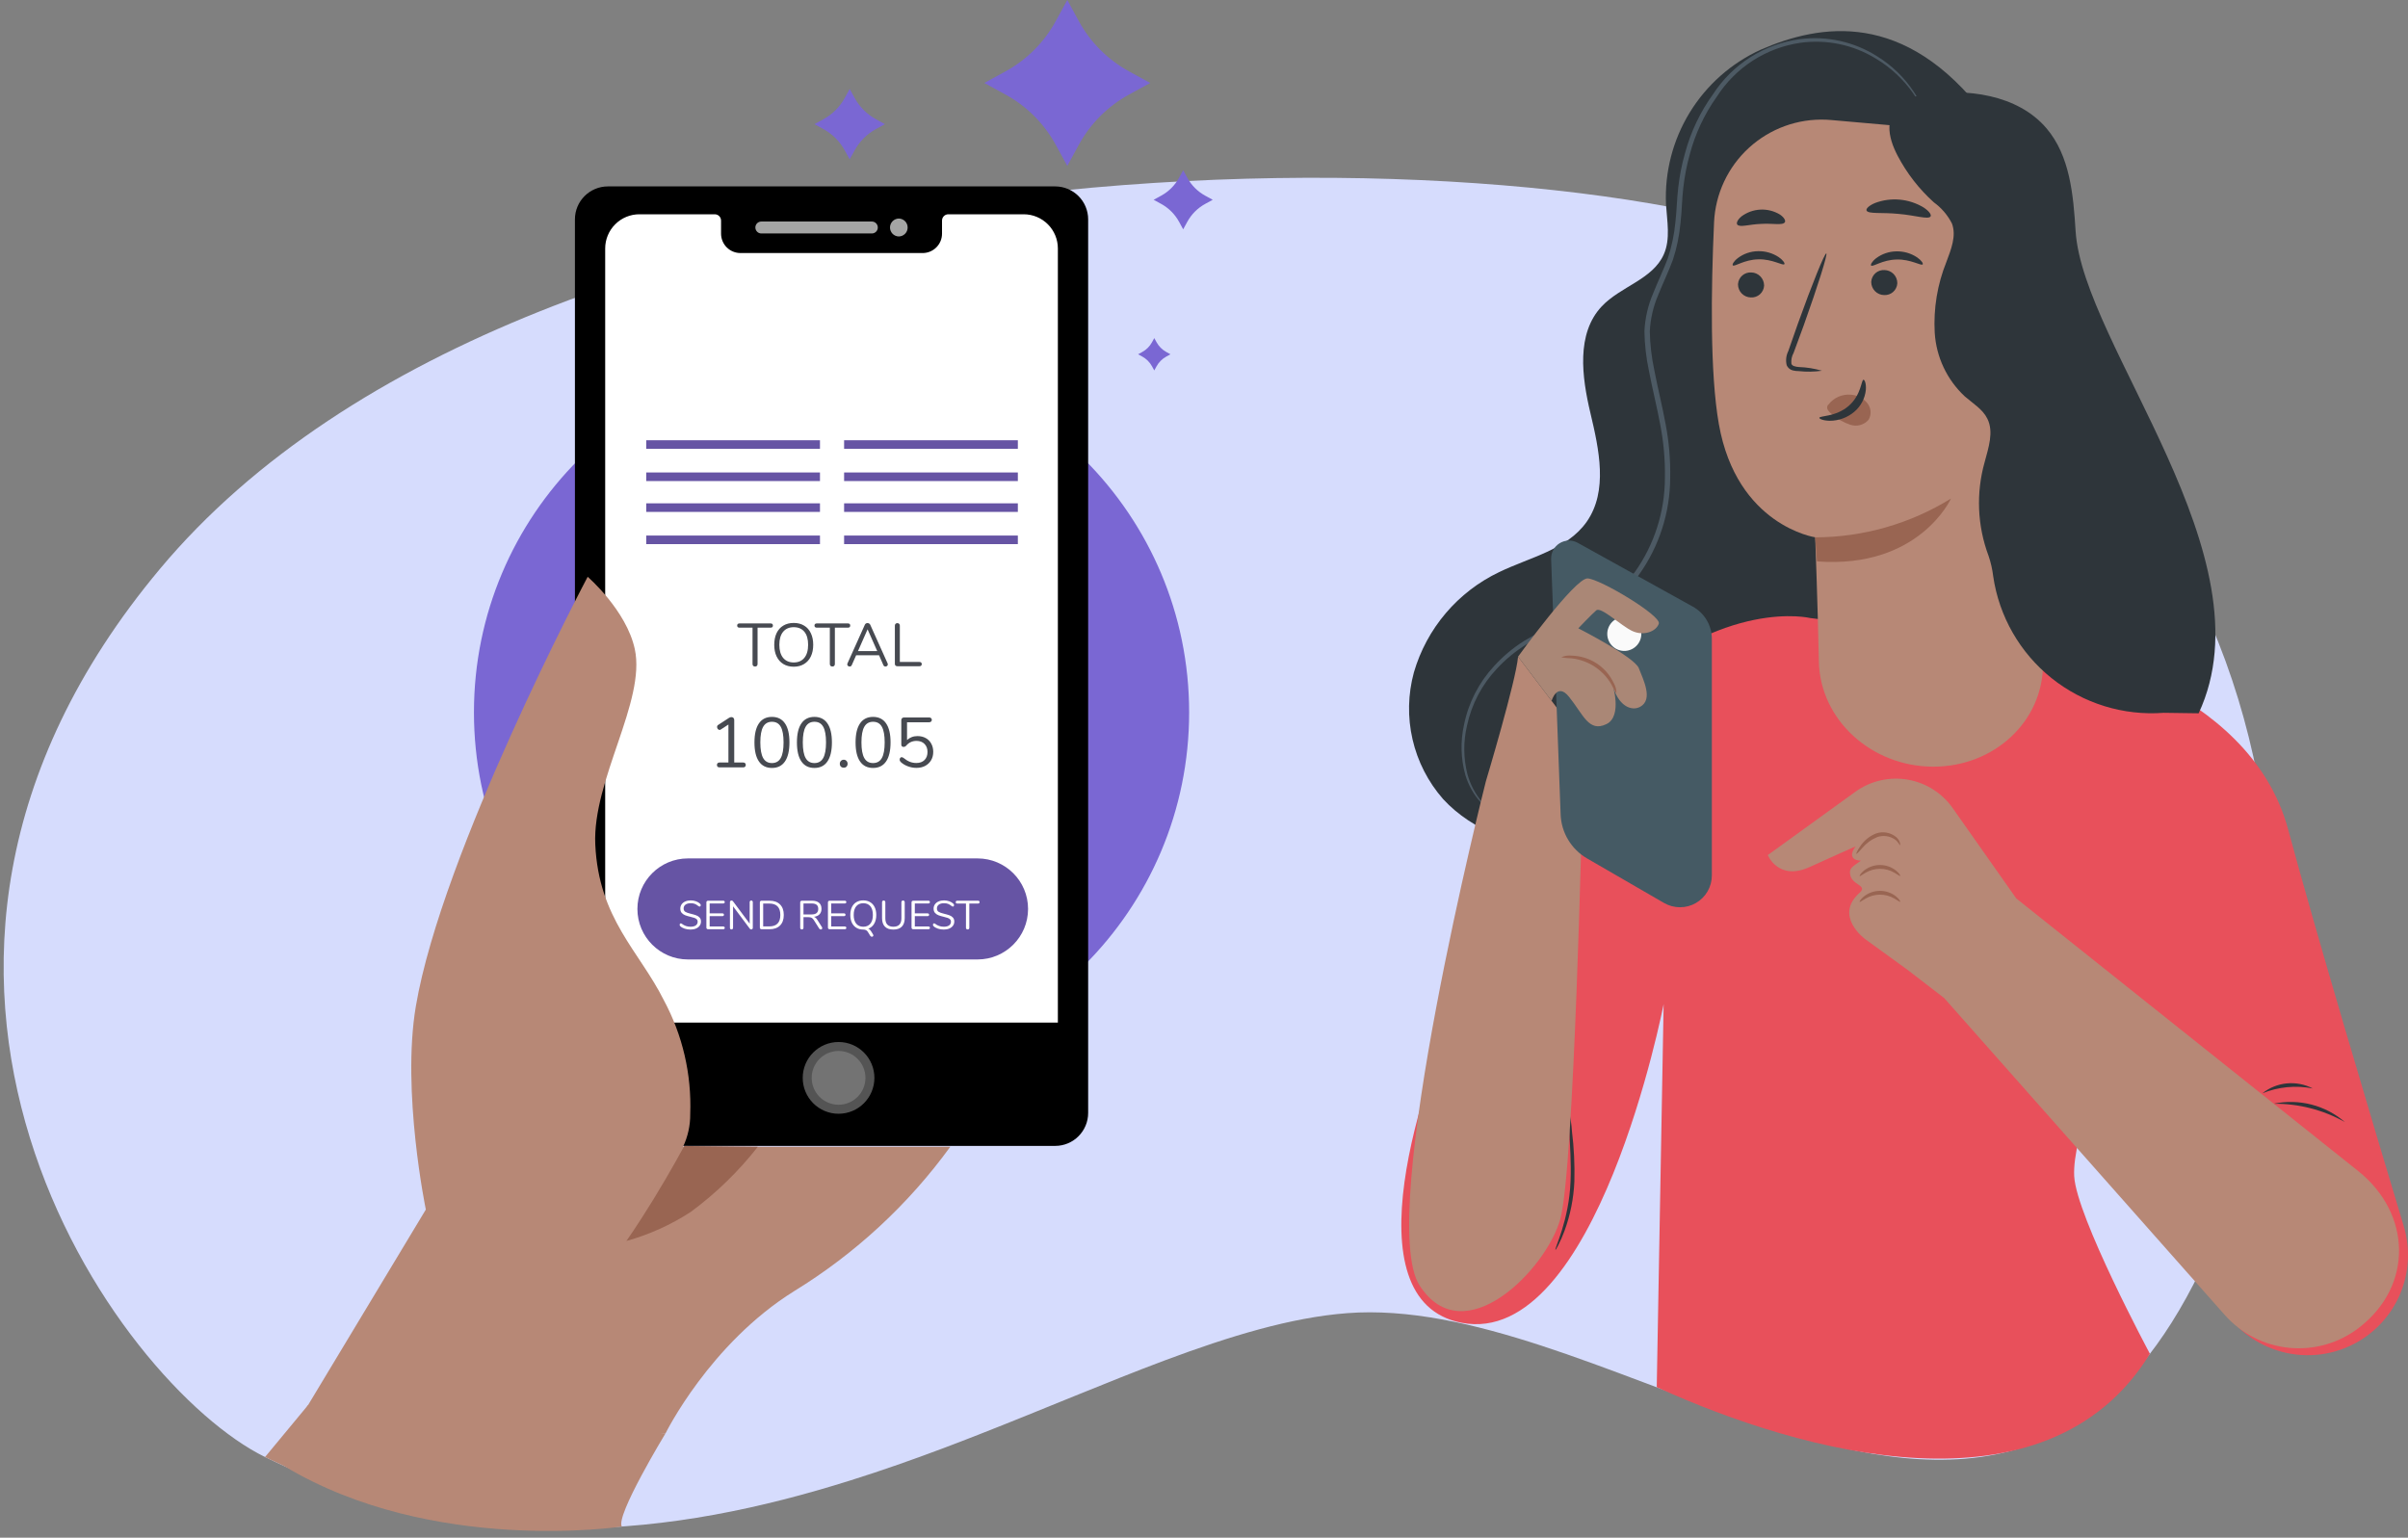 <svg width="238" height="152" viewBox="0 0 238 152" fill="none" xmlns="http://www.w3.org/2000/svg">
    <rect x="0" y="0" width="238" height="152" fill="#808080" stroke="none"/>
    <g opacity="0.2">
        <path opacity="0.5" d="M58.054 120.412C58.171 120.227 58.239 120.015 58.252 119.797C58.265 119.578 58.222 119.36 58.128 119.163C57.911 119.142 57.692 119.173 57.49 119.255C57.288 119.336 57.108 119.465 56.966 119.63C56.833 119.802 56.774 120.02 56.801 120.235C56.829 120.451 56.94 120.647 57.112 120.78C57.479 121.01 58.077 120.672 57.99 120.247L58.054 120.412Z" fill="#AFA9FB"/>
        <path opacity="0.5" d="M60.634 126.314C60.728 126.275 60.812 126.216 60.879 126.139C60.946 126.063 60.995 125.973 61.022 125.875C60.938 125.839 60.848 125.82 60.757 125.819C60.711 125.82 60.667 125.834 60.629 125.859C60.591 125.885 60.561 125.921 60.544 125.963C60.506 126.08 60.6 126.197 60.688 126.289H60.585L60.634 126.314Z" fill="#AFA9FB"/>
        <path opacity="0.5" d="M61.007 127.02C61.033 127.077 61.041 127.14 61.03 127.2C60.96 127.163 60.9 127.11 60.855 127.045C60.809 126.98 60.779 126.906 60.768 126.828C60.744 126.747 60.729 126.636 60.799 126.583C60.848 126.547 60.916 126.555 60.975 126.537C61.094 126.503 61.199 126.363 61.307 126.42C61.336 126.439 61.358 126.468 61.367 126.502C61.377 126.536 61.375 126.572 61.361 126.604C61.333 126.668 61.289 126.724 61.234 126.767L60.902 127.076L61.007 127.02Z" fill="#AFA9FB"/>
        <path opacity="0.5" d="M57.038 117.571C57.083 117.453 56.896 117.356 56.788 117.426C56.741 117.468 56.702 117.519 56.675 117.577C56.648 117.634 56.634 117.697 56.632 117.76C56.717 117.785 56.807 117.784 56.891 117.757C56.975 117.73 57.05 117.679 57.105 117.61L57.038 117.571Z" fill="#AFA9FB"/>
        <path opacity="0.5" d="M55.461 130.619C55.473 130.558 55.473 130.495 55.461 130.435C55.454 130.404 55.438 130.377 55.416 130.355C55.393 130.334 55.364 130.32 55.334 130.315C55.231 130.307 55.171 130.428 55.075 130.468C54.978 130.508 54.854 130.468 54.778 130.535C54.764 130.553 54.753 130.573 54.747 130.595C54.741 130.617 54.739 130.64 54.741 130.663C54.744 130.686 54.751 130.708 54.762 130.728C54.773 130.748 54.788 130.765 54.806 130.779L54.828 130.794C54.919 130.84 55.024 130.853 55.124 130.83C55.215 130.825 55.303 130.794 55.379 130.743C55.415 130.715 55.442 130.676 55.453 130.631C55.463 130.587 55.458 130.54 55.438 130.498L55.461 130.619Z" fill="#AFA9FB"/>
        <path opacity="0.5" d="M52.677 118.831C52.66 118.856 52.634 118.872 52.605 118.878C52.576 118.884 52.545 118.878 52.52 118.862C52.496 118.845 52.476 118.822 52.461 118.796C52.445 118.77 52.435 118.742 52.432 118.712C52.425 118.677 52.427 118.642 52.436 118.608C52.452 118.571 52.481 118.541 52.518 118.526C52.555 118.511 52.597 118.511 52.634 118.526C52.669 118.546 52.696 118.579 52.709 118.618C52.721 118.656 52.718 118.698 52.702 118.735C52.682 118.771 52.651 118.798 52.614 118.813C52.576 118.828 52.534 118.829 52.496 118.817L52.677 118.831Z" fill="#AFA9FB"/>
        <path opacity="0.5" d="M58.837 125.693C58.853 125.709 58.873 125.723 58.895 125.732C58.916 125.741 58.939 125.745 58.963 125.745C58.986 125.745 59.009 125.741 59.031 125.732C59.052 125.723 59.072 125.709 59.089 125.693C59.109 125.672 59.124 125.646 59.133 125.618C59.091 125.567 59.034 125.531 58.97 125.514C58.938 125.508 58.904 125.513 58.874 125.528C58.845 125.542 58.821 125.566 58.807 125.596C58.797 125.621 58.798 125.648 58.808 125.672C58.818 125.697 58.838 125.716 58.862 125.726C58.874 125.731 58.886 125.733 58.899 125.734L58.837 125.693Z" fill="#AFA9FB"/>
        <path opacity="0.5" d="M60.928 127.639C61.005 127.634 61.079 127.612 61.146 127.573C61.212 127.535 61.269 127.482 61.312 127.419L60.986 127.235C60.938 127.202 60.882 127.183 60.823 127.179C60.797 127.182 60.772 127.19 60.749 127.203C60.726 127.216 60.706 127.234 60.69 127.255C60.673 127.275 60.662 127.299 60.655 127.325C60.648 127.35 60.646 127.377 60.649 127.403C60.65 127.411 60.652 127.419 60.654 127.426C60.672 127.482 60.706 127.53 60.752 127.564C60.799 127.599 60.855 127.619 60.913 127.62L60.928 127.639Z" fill="#AFA9FB"/>
        <path opacity="0.5" d="M54.119 119.816L54.011 119.747C53.982 119.765 53.959 119.793 53.947 119.825C53.935 119.858 53.934 119.894 53.945 119.927C53.959 119.958 53.984 119.983 54.016 119.996C54.047 120.009 54.083 120.009 54.114 119.996C54.139 119.98 54.156 119.956 54.163 119.928C54.17 119.899 54.165 119.87 54.15 119.845C54.144 119.836 54.138 119.827 54.13 119.82L54.119 119.816Z" fill="#AFA9FB"/>
        <path opacity="0.5" d="M59.617 126.186C59.541 126.219 59.557 126.34 59.617 126.395C59.676 126.451 59.759 126.477 59.833 126.517C59.867 126.542 59.897 126.574 59.918 126.611C59.939 126.649 59.951 126.69 59.955 126.732C59.959 126.757 59.956 126.782 59.948 126.805C59.939 126.829 59.924 126.849 59.905 126.865C59.876 126.881 59.842 126.888 59.809 126.886C59.645 126.898 59.481 126.865 59.335 126.789C59.263 126.751 59.204 126.691 59.165 126.619C59.126 126.546 59.11 126.464 59.118 126.382C59.127 126.326 59.151 126.273 59.188 126.229C59.224 126.185 59.272 126.152 59.325 126.132C59.379 126.113 59.437 126.108 59.493 126.119C59.549 126.129 59.602 126.155 59.645 126.192L59.617 126.186Z" fill="#AFA9FB"/>
        <path opacity="0.5" d="M61.797 125.847C61.847 125.836 61.892 125.806 61.92 125.764C61.949 125.721 61.96 125.668 61.951 125.617C61.94 125.567 61.915 125.52 61.88 125.483C61.844 125.445 61.799 125.418 61.749 125.404C61.705 125.39 61.648 125.39 61.627 125.431C61.622 125.446 61.62 125.462 61.621 125.478C61.623 125.493 61.628 125.509 61.636 125.523C61.682 125.641 61.727 125.76 61.773 125.878L61.797 125.847Z" fill="#AFA9FB"/>
        <path opacity="0.5" d="M59.47 121.591C59.396 121.641 59.305 121.658 59.217 121.641C59.13 121.623 59.053 121.572 59.004 121.498C58.987 121.472 58.974 121.445 58.964 121.416C59.099 121.324 59.258 121.272 59.421 121.269C59.584 121.282 59.747 121.432 59.702 121.595L59.467 121.758L59.47 121.591Z" fill="#AFA9FB"/>
        <path opacity="0.5" d="M59.079 124.556L59.15 124.445C59.103 124.395 59.039 124.364 58.97 124.358C58.903 124.358 58.842 124.448 58.889 124.499C58.907 124.517 58.93 124.53 58.956 124.535L59.191 124.608L59.079 124.556Z" fill="#AFA9FB"/>
        <path opacity="0.5" d="M57.793 122.58C57.836 122.48 57.856 122.372 57.855 122.263C57.852 122.21 57.834 122.158 57.803 122.115C57.771 122.071 57.728 122.038 57.677 122.019C57.625 122.006 57.569 122.011 57.52 122.033C57.483 122.049 57.449 122.073 57.42 122.103C57.392 122.132 57.37 122.167 57.356 122.205C57.342 122.244 57.336 122.285 57.338 122.325C57.34 122.366 57.351 122.406 57.369 122.443C57.388 122.479 57.413 122.512 57.444 122.538C57.475 122.565 57.511 122.584 57.55 122.596C57.59 122.608 57.631 122.612 57.671 122.607C57.712 122.603 57.751 122.59 57.786 122.57L57.793 122.58Z" fill="#AFA9FB"/>
        <path opacity="0.5" d="M58.128 121.485L58.073 121.271C58.017 121.272 57.961 121.284 57.91 121.309C57.906 121.363 57.922 121.416 57.957 121.458C57.991 121.5 58.04 121.527 58.094 121.533L58.128 121.485Z" fill="#AFA9FB"/>
        <path opacity="0.5" d="M54.811 117.198C54.6 116.826 54.306 116.507 53.952 116.266C53.898 116.224 53.835 116.195 53.768 116.179C53.702 116.174 53.635 116.185 53.574 116.212C53.513 116.239 53.46 116.28 53.419 116.333C53.317 116.46 53.254 116.614 53.24 116.777C53.225 116.939 53.259 117.102 53.338 117.245C53.421 117.385 53.536 117.504 53.675 117.59C53.813 117.677 53.97 117.729 54.133 117.741C54.312 117.767 54.494 117.72 54.638 117.611C54.708 117.555 54.756 117.476 54.774 117.388C54.791 117.301 54.778 117.21 54.736 117.131C54.725 117.13 54.714 117.132 54.704 117.136C54.694 117.14 54.684 117.146 54.676 117.153C54.668 117.161 54.662 117.17 54.657 117.18C54.653 117.19 54.651 117.201 54.651 117.212C54.65 117.224 54.653 117.236 54.657 117.247L54.811 117.198Z" fill="#AFA9FB"/>
        <path opacity="0.5" d="M55.888 130.507C55.871 130.531 55.845 130.548 55.816 130.554C55.787 130.56 55.757 130.554 55.732 130.538C55.707 130.52 55.686 130.498 55.671 130.472C55.656 130.446 55.647 130.418 55.643 130.388C55.636 130.353 55.638 130.318 55.648 130.284C55.656 130.266 55.667 130.249 55.681 130.235C55.695 130.221 55.711 130.21 55.729 130.203C55.748 130.195 55.767 130.191 55.787 130.191C55.806 130.191 55.826 130.195 55.844 130.203H55.848C55.883 130.223 55.91 130.255 55.923 130.294C55.935 130.332 55.933 130.374 55.916 130.411C55.897 130.447 55.865 130.475 55.828 130.49C55.79 130.505 55.748 130.506 55.709 130.493L55.888 130.507Z" fill="#AFA9FB"/>
        <path opacity="0.5" d="M60.769 123.258C60.688 123.183 60.558 123.224 60.461 123.275C60.364 123.326 60.245 123.383 60.151 123.329C60.138 123.322 60.126 123.312 60.117 123.3C60.108 123.288 60.102 123.274 60.099 123.259C60.092 123.182 60.199 123.159 60.262 123.118C60.31 123.08 60.354 123.036 60.393 122.987C60.446 122.937 60.513 122.903 60.586 122.892C60.659 122.88 60.733 122.89 60.8 122.92C60.825 122.952 60.839 122.99 60.842 123.03C60.845 123.07 60.836 123.11 60.816 123.145C60.797 123.18 60.767 123.208 60.731 123.226C60.695 123.244 60.655 123.251 60.615 123.247L60.769 123.258Z" fill="#AFA9FB"/>
        <path opacity="0.5" d="M58.348 122.013C58.267 121.938 58.138 121.98 58.04 122.03C57.942 122.081 57.825 122.139 57.729 122.084C57.716 122.077 57.705 122.068 57.696 122.056C57.687 122.043 57.681 122.03 57.678 122.015C57.671 121.937 57.777 121.914 57.841 121.874C57.889 121.835 57.933 121.792 57.971 121.743C58.025 121.693 58.093 121.659 58.165 121.647C58.238 121.636 58.312 121.646 58.379 121.677C58.402 121.708 58.416 121.746 58.419 121.786C58.421 121.825 58.413 121.864 58.394 121.899C58.373 121.933 58.344 121.96 58.308 121.978C58.273 121.996 58.233 122.004 58.194 122L58.348 122.013Z" fill="#AFA9FB"/>
        <path opacity="0.5" d="M57.861 120.041C57.849 119.951 57.818 119.865 57.768 119.79C57.761 119.777 57.751 119.766 57.739 119.758C57.727 119.751 57.713 119.747 57.699 119.747C57.684 119.747 57.67 119.751 57.658 119.758C57.627 119.774 57.602 119.798 57.586 119.828C57.569 119.859 57.563 119.893 57.566 119.928C57.571 119.962 57.583 119.995 57.602 120.023C57.622 120.051 57.648 120.075 57.679 120.09C57.712 120.11 57.75 120.116 57.787 120.107C57.805 120.102 57.82 120.091 57.831 120.076C57.841 120.061 57.846 120.043 57.846 120.025C57.842 120.023 57.837 120.023 57.832 120.025C57.828 120.027 57.824 120.03 57.822 120.034C57.822 120.037 57.822 120.039 57.822 120.042L57.861 120.041Z" fill="#AFA9FB"/>
        <path opacity="0.5" d="M62.533 137.369C62.559 137.426 62.567 137.488 62.556 137.549C62.486 137.512 62.426 137.459 62.381 137.394C62.335 137.329 62.306 137.255 62.294 137.177C62.269 137.095 62.254 136.985 62.325 136.933C62.374 136.895 62.443 136.904 62.501 136.887C62.619 136.852 62.725 136.712 62.833 136.769C62.862 136.789 62.883 136.818 62.893 136.852C62.903 136.886 62.901 136.921 62.887 136.954C62.859 137.017 62.815 137.073 62.761 137.117L62.428 137.426L62.533 137.369Z" fill="#AFA9FB"/>
        <path opacity="0.5" d="M59.649 123.248C59.608 123.32 59.695 123.406 59.776 123.411C59.858 123.405 59.939 123.394 60.02 123.38C60.063 123.379 60.105 123.387 60.144 123.405C60.183 123.422 60.218 123.447 60.246 123.479C60.265 123.496 60.279 123.518 60.285 123.542C60.292 123.567 60.293 123.592 60.287 123.617C60.273 123.647 60.25 123.673 60.222 123.691C60.098 123.799 59.947 123.87 59.785 123.897C59.704 123.909 59.621 123.897 59.547 123.862C59.473 123.828 59.411 123.772 59.368 123.702C59.342 123.652 59.33 123.595 59.333 123.538C59.335 123.481 59.354 123.426 59.385 123.378C59.416 123.331 59.46 123.292 59.511 123.267C59.562 123.242 59.619 123.231 59.676 123.235L59.649 123.248Z" fill="#AFA9FB"/>
        <path opacity="0.5" d="M60.661 122.893C60.62 122.965 60.707 123.052 60.788 123.056C60.87 123.05 60.952 123.039 61.033 123.024C61.075 123.023 61.118 123.032 61.157 123.049C61.196 123.066 61.231 123.092 61.259 123.123C61.277 123.141 61.29 123.163 61.297 123.187C61.304 123.211 61.305 123.237 61.299 123.261C61.285 123.291 61.263 123.317 61.235 123.335C61.111 123.443 60.959 123.514 60.797 123.541C60.716 123.553 60.633 123.541 60.559 123.507C60.485 123.472 60.422 123.416 60.379 123.347C60.353 123.296 60.34 123.239 60.343 123.182C60.346 123.125 60.364 123.07 60.396 123.022C60.427 122.974 60.471 122.935 60.522 122.91C60.574 122.885 60.631 122.874 60.688 122.879L60.661 122.893Z" fill="#AFA9FB"/>
        <path opacity="0.5" d="M60.877 124.529C60.835 124.601 60.922 124.687 61.003 124.692C61.085 124.685 61.167 124.675 61.247 124.66C61.29 124.659 61.333 124.667 61.372 124.684C61.411 124.702 61.445 124.727 61.474 124.759C61.492 124.776 61.506 124.798 61.513 124.822C61.52 124.847 61.52 124.872 61.514 124.897C61.5 124.927 61.478 124.953 61.45 124.971C61.325 125.078 61.174 125.149 61.013 125.176C60.932 125.188 60.849 125.176 60.774 125.142C60.7 125.107 60.638 125.051 60.595 124.982C60.569 124.931 60.556 124.874 60.559 124.817C60.562 124.76 60.581 124.705 60.612 124.657C60.643 124.609 60.687 124.571 60.738 124.546C60.789 124.52 60.847 124.509 60.904 124.514L60.877 124.529Z" fill="#AFA9FB"/>
        <path opacity="0.5" d="M50.8 117.967C50.758 118.039 50.846 118.125 50.927 118.13C51.009 118.124 51.09 118.113 51.171 118.098C51.214 118.098 51.256 118.106 51.295 118.123C51.334 118.14 51.369 118.166 51.398 118.198C51.416 118.215 51.429 118.237 51.436 118.261C51.443 118.286 51.444 118.312 51.438 118.336C51.423 118.366 51.401 118.392 51.373 118.41C51.249 118.518 51.098 118.589 50.936 118.616C50.855 118.628 50.773 118.616 50.698 118.582C50.624 118.547 50.561 118.492 50.518 118.422C50.492 118.371 50.48 118.314 50.483 118.257C50.486 118.2 50.504 118.145 50.535 118.097C50.567 118.05 50.611 118.011 50.662 117.986C50.713 117.961 50.77 117.95 50.827 117.954L50.8 117.967Z" fill="#AFA9FB"/>
        <path opacity="0.5" d="M55.662 131.971C55.695 131.932 55.713 131.882 55.71 131.83C55.708 131.779 55.686 131.73 55.649 131.695C55.61 131.661 55.562 131.639 55.511 131.63C55.46 131.621 55.408 131.627 55.36 131.645C55.317 131.66 55.271 131.696 55.278 131.74C55.284 131.771 55.312 131.79 55.339 131.806L55.661 132.009L55.662 131.971Z" fill="#AFA9FB"/>
        <path opacity="0.5" d="M54.555 124.956C54.596 124.856 54.618 124.748 54.617 124.639C54.615 124.585 54.596 124.534 54.565 124.49C54.533 124.447 54.489 124.413 54.439 124.395C54.386 124.382 54.331 124.387 54.281 124.409C54.243 124.425 54.208 124.448 54.179 124.478C54.151 124.508 54.128 124.543 54.114 124.582C54.099 124.62 54.093 124.662 54.095 124.703C54.097 124.744 54.108 124.784 54.126 124.821C54.145 124.858 54.17 124.891 54.202 124.918C54.234 124.944 54.27 124.964 54.31 124.976C54.35 124.987 54.391 124.991 54.432 124.986C54.473 124.981 54.513 124.967 54.548 124.946L54.555 124.956Z" fill="#AFA9FB"/>
        <path opacity="0.5" d="M52.176 121.027C52.189 120.966 52.189 120.904 52.176 120.843C52.169 120.813 52.154 120.785 52.131 120.764C52.108 120.742 52.08 120.728 52.049 120.723C51.946 120.715 51.886 120.836 51.79 120.875C51.694 120.915 51.569 120.875 51.493 120.942C51.465 120.979 51.452 121.025 51.457 121.071C51.463 121.116 51.486 121.158 51.523 121.187L51.543 121.201C51.635 121.247 51.74 121.259 51.84 121.237C51.931 121.231 52.019 121.201 52.093 121.149C52.13 121.122 52.157 121.082 52.168 121.037C52.18 120.993 52.174 120.946 52.154 120.904L52.176 121.027Z" fill="#AFA9FB"/>
        <path opacity="0.5" d="M60.065 125.551C60.269 125.473 60.451 125.345 60.592 125.178C60.733 125.011 60.829 124.811 60.872 124.596C60.711 124.449 60.518 124.342 60.307 124.285C60.096 124.228 59.875 124.223 59.662 124.27C59.453 124.329 59.276 124.468 59.169 124.657C59.062 124.846 59.034 125.07 59.092 125.279C59.134 125.374 59.201 125.457 59.286 125.518C59.371 125.579 59.47 125.617 59.574 125.627C59.678 125.637 59.783 125.619 59.878 125.576C59.973 125.532 60.055 125.465 60.115 125.379L60.065 125.551Z" fill="#AFA9FB"/>
        <path opacity="0.5" d="M61.774 127.417C61.674 127.37 61.565 127.454 61.49 127.535C61.415 127.615 61.322 127.708 61.214 127.689C61.199 127.687 61.185 127.681 61.172 127.673C61.16 127.664 61.149 127.653 61.142 127.64C61.109 127.57 61.202 127.513 61.251 127.452C61.284 127.401 61.311 127.346 61.332 127.289C61.366 127.223 61.419 127.169 61.484 127.134C61.549 127.098 61.622 127.083 61.696 127.091C61.728 127.113 61.754 127.144 61.769 127.181C61.784 127.217 61.789 127.257 61.782 127.296C61.775 127.335 61.756 127.371 61.729 127.4C61.702 127.429 61.667 127.449 61.628 127.459L61.774 127.417Z" fill="#AFA9FB"/>
        <path opacity="0.5" d="M58.583 125.971L58.536 125.852C58.501 125.848 58.466 125.856 58.437 125.875C58.407 125.894 58.384 125.922 58.373 125.956C58.369 125.972 58.368 125.989 58.37 126.006C58.373 126.022 58.379 126.038 58.388 126.053C58.396 126.067 58.407 126.08 58.421 126.09C58.434 126.1 58.45 126.107 58.466 126.111H58.47C58.485 126.113 58.499 126.111 58.513 126.107C58.527 126.103 58.539 126.096 58.55 126.087C58.561 126.078 58.571 126.067 58.577 126.054C58.584 126.041 58.588 126.027 58.589 126.013C58.591 126.003 58.591 125.992 58.589 125.982L58.583 125.971Z" fill="#AFA9FB"/>
        <path opacity="0.5" d="M60.319 127.651C60.317 127.662 60.313 127.673 60.308 127.683C60.302 127.693 60.294 127.702 60.285 127.709C60.276 127.716 60.266 127.721 60.255 127.724C60.244 127.727 60.233 127.727 60.221 127.726C60.175 127.715 60.133 127.688 60.104 127.649C60.077 127.621 60.057 127.587 60.046 127.55C60.039 127.512 60.044 127.473 60.062 127.439C60.079 127.405 60.107 127.378 60.142 127.363C60.178 127.348 60.217 127.343 60.255 127.349C60.293 127.355 60.328 127.37 60.358 127.394C60.374 127.405 60.387 127.419 60.397 127.435C60.407 127.45 60.413 127.468 60.416 127.486C60.418 127.505 60.413 127.523 60.403 127.538C60.392 127.553 60.376 127.563 60.358 127.568L60.319 127.651Z" fill="#AFA9FB"/>
        <path opacity="0.5" d="M51.562 117.668C51.68 117.483 51.748 117.271 51.761 117.053C51.774 116.834 51.731 116.616 51.637 116.418C51.42 116.397 51.201 116.429 50.999 116.51C50.796 116.592 50.617 116.721 50.475 116.886C50.342 117.058 50.283 117.276 50.31 117.491C50.338 117.707 50.449 117.903 50.621 118.036C50.989 118.266 51.586 117.929 51.5 117.503L51.562 117.668Z" fill="#AFA9FB"/>
        <path opacity="0.5" d="M61.2 128.166C61.175 127.703 61.045 127.252 60.818 126.847C60.785 126.78 60.738 126.72 60.68 126.673C60.618 126.635 60.548 126.614 60.475 126.611C60.403 126.608 60.331 126.622 60.266 126.654C60.105 126.727 59.969 126.847 59.876 126.997C59.784 127.148 59.738 127.323 59.746 127.499C59.758 127.676 59.812 127.846 59.904 127.997C59.996 128.148 60.123 128.274 60.275 128.365C60.436 128.475 60.634 128.518 60.826 128.482C60.921 128.461 61.005 128.408 61.065 128.332C61.124 128.256 61.155 128.161 61.153 128.064C61.131 128.053 61.106 128.052 61.083 128.059C61.059 128.067 61.04 128.083 61.029 128.105C61.024 128.115 61.021 128.125 61.02 128.136L61.2 128.166Z" fill="#AFA9FB"/>
        <path opacity="0.5" d="M58.055 125.174C58.172 124.99 58.241 124.778 58.254 124.559C58.267 124.341 58.224 124.123 58.129 123.925C57.912 123.904 57.694 123.936 57.492 124.017C57.289 124.099 57.109 124.228 56.968 124.393C56.835 124.565 56.775 124.782 56.802 124.998C56.83 125.213 56.941 125.409 57.112 125.543C57.481 125.773 58.078 125.436 57.992 125.01L58.055 125.174Z" fill="#AFA9FB"/>
        <path opacity="0.5" d="M57.456 120.87C57.508 120.783 57.539 120.685 57.547 120.584C57.555 120.482 57.539 120.381 57.502 120.286C57.414 120.308 57.331 120.347 57.258 120.4C57.221 120.429 57.194 120.467 57.18 120.51C57.166 120.554 57.164 120.601 57.176 120.645C57.217 120.762 57.359 120.798 57.484 120.817L57.402 120.878L57.456 120.87Z" fill="#AFA9FB"/>
        <path opacity="0.5" d="M56.427 119.833C56.438 119.777 56.43 119.72 56.405 119.67C56.37 119.627 56.323 119.596 56.269 119.581C56.131 119.523 55.998 119.454 55.871 119.373C55.945 119.611 56.019 119.85 56.093 120.089C56.1 120.107 56.103 120.127 56.102 120.147C56.095 120.216 56.005 120.239 55.965 120.293C55.901 120.375 55.952 120.49 56.017 120.569C56.472 121.122 56.401 120.141 56.427 119.833Z" fill="#AFA9FB"/>
        <path opacity="0.5" d="M61.742 126.924C61.724 126.854 61.706 126.782 61.688 126.711C61.617 126.73 61.554 126.77 61.508 126.827C61.461 126.884 61.433 126.953 61.429 127.026C61.434 127.172 61.622 127.293 61.737 127.202C61.808 127.147 61.9 127.03 61.952 127.102L61.742 126.924Z" fill="#AFA9FB"/>
        <path opacity="0.5" d="M56.662 123.2C56.688 123.257 56.696 123.319 56.685 123.38C56.615 123.343 56.556 123.29 56.51 123.226C56.465 123.161 56.435 123.087 56.423 123.009C56.399 122.927 56.385 122.817 56.455 122.764C56.504 122.728 56.572 122.736 56.63 122.719C56.748 122.684 56.855 122.544 56.963 122.601C56.992 122.621 57.013 122.65 57.023 122.684C57.033 122.717 57.031 122.753 57.017 122.785C56.988 122.849 56.944 122.905 56.889 122.949L56.558 123.257L56.662 123.2Z" fill="#AFA9FB"/>
        <path opacity="0.5" d="M54.463 124.14C54.509 124.022 54.322 123.925 54.218 123.994C54.17 124.036 54.132 124.087 54.105 124.145C54.078 124.203 54.063 124.265 54.062 124.329C54.146 124.353 54.236 124.352 54.32 124.325C54.404 124.298 54.478 124.247 54.533 124.178L54.463 124.14Z" fill="#AFA9FB"/>
        <path opacity="0.5" d="M54.84 121.449C54.823 121.474 54.797 121.491 54.768 121.497C54.738 121.502 54.708 121.497 54.683 121.48C54.658 121.463 54.638 121.44 54.623 121.415C54.607 121.389 54.598 121.36 54.594 121.33C54.587 121.296 54.589 121.26 54.599 121.226C54.607 121.208 54.618 121.191 54.632 121.177C54.646 121.163 54.663 121.152 54.681 121.144C54.699 121.137 54.719 121.133 54.739 121.133C54.758 121.133 54.778 121.137 54.796 121.145C54.831 121.165 54.858 121.197 54.871 121.235C54.883 121.274 54.881 121.315 54.865 121.352C54.845 121.388 54.814 121.416 54.776 121.431C54.738 121.446 54.696 121.447 54.657 121.434L54.84 121.449Z" fill="#AFA9FB"/>
        <path opacity="0.5" d="M55.646 121.453C55.669 121.456 55.692 121.455 55.715 121.449C55.738 121.443 55.759 121.433 55.778 121.419C55.797 121.405 55.812 121.387 55.824 121.367C55.836 121.347 55.844 121.324 55.847 121.301C55.851 121.272 55.847 121.242 55.837 121.215C55.772 121.199 55.704 121.205 55.643 121.231C55.613 121.246 55.589 121.27 55.575 121.299C55.56 121.328 55.555 121.362 55.561 121.394C55.569 121.42 55.586 121.442 55.61 121.454C55.634 121.467 55.661 121.47 55.687 121.463C55.698 121.459 55.708 121.454 55.717 121.448L55.646 121.453Z" fill="#AFA9FB"/>
        <path opacity="0.5" d="M58.486 121.757C58.544 121.707 58.591 121.644 58.621 121.574C58.652 121.503 58.666 121.426 58.662 121.35L58.29 121.401C58.232 121.405 58.176 121.423 58.127 121.455C58.088 121.492 58.066 121.543 58.066 121.597C58.065 121.65 58.085 121.701 58.122 121.74L58.139 121.756C58.187 121.79 58.243 121.808 58.302 121.808C58.36 121.808 58.417 121.79 58.465 121.756L58.486 121.757Z" fill="#AFA9FB"/>
        <path opacity="0.5" d="M53.656 122.784C53.633 122.822 53.599 122.852 53.559 122.871C53.519 122.891 53.474 122.898 53.43 122.892C53.387 122.885 53.347 122.866 53.313 122.838C53.28 122.809 53.256 122.771 53.243 122.729C53.227 122.671 53.25 122.591 53.311 122.585C53.336 122.585 53.362 122.592 53.383 122.605L53.684 122.754L53.651 122.799L53.656 122.784Z" fill="#AFA9FB"/>
        <path opacity="0.5" d="M51.922 122.624C51.841 122.549 51.711 122.589 51.615 122.641C51.519 122.692 51.4 122.749 51.304 122.695C51.291 122.688 51.279 122.678 51.27 122.666C51.261 122.654 51.255 122.639 51.252 122.624C51.246 122.548 51.352 122.524 51.415 122.483C51.464 122.445 51.508 122.401 51.547 122.353C51.6 122.302 51.667 122.269 51.74 122.257C51.813 122.245 51.887 122.255 51.954 122.286C51.979 122.318 51.993 122.356 51.996 122.396C51.999 122.436 51.99 122.476 51.971 122.511C51.951 122.546 51.921 122.574 51.885 122.592C51.849 122.61 51.809 122.617 51.769 122.612L51.922 122.624Z" fill="#AFA9FB"/>
        <path opacity="0.5" d="M52.045 121.531V121.404C52.014 121.389 51.978 121.386 51.944 121.394C51.91 121.402 51.879 121.422 51.858 121.45C51.839 121.478 51.833 121.513 51.84 121.546C51.846 121.579 51.866 121.608 51.895 121.627H51.898C51.925 121.639 51.956 121.641 51.983 121.631C52.01 121.621 52.032 121.6 52.044 121.574C52.048 121.564 52.051 121.554 52.054 121.543L52.045 121.531Z" fill="#AFA9FB"/>
        <path opacity="0.5" d="M56.566 121.38C56.524 121.452 56.612 121.539 56.692 121.543C56.774 121.537 56.856 121.526 56.937 121.511C56.979 121.511 57.022 121.519 57.061 121.536C57.1 121.553 57.134 121.579 57.163 121.61C57.181 121.628 57.194 121.65 57.202 121.674C57.209 121.698 57.209 121.724 57.203 121.748C57.189 121.778 57.166 121.804 57.139 121.822C57.015 121.93 56.863 122.001 56.702 122.029C56.621 122.041 56.538 122.029 56.464 121.994C56.389 121.959 56.327 121.904 56.285 121.834C56.258 121.783 56.246 121.727 56.248 121.67C56.251 121.613 56.269 121.557 56.301 121.51C56.332 121.462 56.376 121.423 56.427 121.398C56.478 121.373 56.535 121.362 56.592 121.366L56.566 121.38Z" fill="#AFA9FB"/>
        <path opacity="0.5" d="M58.109 119.804C58.142 119.765 58.16 119.715 58.158 119.664C58.155 119.612 58.133 119.564 58.096 119.528C58.057 119.495 58.01 119.472 57.959 119.463C57.908 119.454 57.855 119.459 57.807 119.478C57.764 119.493 57.717 119.528 57.725 119.573C57.73 119.588 57.738 119.602 57.749 119.613C57.759 119.625 57.772 119.634 57.786 119.641L58.108 119.844L58.109 119.804Z" fill="#AFA9FB"/>
        <path opacity="0.5" d="M55.986 125.089C55.911 125.138 55.82 125.156 55.733 125.138C55.645 125.12 55.568 125.068 55.519 124.994C55.502 124.969 55.489 124.941 55.48 124.912C55.614 124.82 55.773 124.769 55.937 124.766C56.1 124.778 56.263 124.929 56.218 125.092L55.983 125.255L55.986 125.089Z" fill="#AFA9FB"/>
        <path opacity="0.5" d="M55.158 120.397L55.148 120.265C55.08 120.253 55.011 120.267 54.953 120.304C54.901 120.348 54.902 120.453 54.969 120.467C54.995 120.47 55.02 120.466 55.044 120.455L55.274 120.374L55.158 120.397Z" fill="#AFA9FB"/>
        <path opacity="0.5" d="M55.55 128.055L55.495 127.842C55.439 127.842 55.383 127.855 55.332 127.879C55.327 127.933 55.344 127.987 55.378 128.029C55.413 128.071 55.462 128.097 55.516 128.103L55.55 128.055Z" fill="#AFA9FB"/>
        <path opacity="0.5" d="M56.237 126.365L56.181 126.151C56.125 126.152 56.069 126.165 56.018 126.189C56.014 126.243 56.031 126.297 56.066 126.339C56.101 126.381 56.151 126.407 56.205 126.412L56.237 126.365Z" fill="#AFA9FB"/>
        <path opacity="0.5" d="M52.656 115.078C52.716 115.022 52.656 114.915 52.583 114.882C52.502 114.864 52.421 114.85 52.339 114.841C52.298 114.829 52.26 114.808 52.227 114.78C52.195 114.751 52.169 114.717 52.151 114.678C52.139 114.656 52.133 114.632 52.133 114.607C52.133 114.582 52.139 114.557 52.151 114.536C52.173 114.511 52.202 114.493 52.233 114.484C52.383 114.418 52.549 114.394 52.711 114.416C52.792 114.428 52.868 114.464 52.928 114.519C52.989 114.574 53.032 114.646 53.053 114.725C53.063 114.781 53.058 114.839 53.038 114.893C53.018 114.947 52.985 114.994 52.941 115.03C52.896 115.067 52.843 115.091 52.787 115.099C52.73 115.108 52.672 115.102 52.619 115.081L52.656 115.078Z" fill="#AFA9FB"/>
        <path opacity="0.5" d="M58.974 124.018C59.107 124.372 59.319 124.689 59.595 124.947C59.637 124.991 59.687 125.026 59.743 125.049C59.8 125.063 59.86 125.062 59.917 125.047C59.974 125.032 60.026 125.003 60.069 124.962C60.176 124.866 60.252 124.741 60.287 124.601C60.322 124.462 60.315 124.316 60.266 124.181C60.213 124.047 60.128 123.928 60.019 123.833C59.911 123.739 59.781 123.672 59.641 123.639C59.487 123.593 59.322 123.61 59.181 123.685C59.112 123.725 59.059 123.787 59.031 123.861C59.004 123.936 59.003 124.018 59.029 124.093C59.048 124.096 59.068 124.092 59.084 124.082C59.1 124.071 59.112 124.054 59.116 124.036C59.117 124.025 59.117 124.015 59.116 124.004L58.974 124.018Z" fill="#AFA9FB"/>
        <path opacity="0.5" d="M61.699 123.91C61.753 123.892 61.8 123.856 61.831 123.808C61.851 123.756 61.854 123.699 61.841 123.645C61.822 123.496 61.816 123.346 61.823 123.196L61.313 123.745C61.3 123.76 61.285 123.773 61.267 123.782C61.204 123.81 61.139 123.743 61.072 123.733C60.971 123.717 60.894 123.821 60.858 123.918C60.604 124.591 61.418 124.041 61.699 123.91Z" fill="#AFA9FB"/>
        <path opacity="0.5" d="M59.047 123.959C59.047 123.917 59.047 123.878 59.052 123.833C59.022 123.816 58.987 123.81 58.952 123.816C58.918 123.821 58.886 123.839 58.863 123.865C58.853 123.878 58.845 123.893 58.84 123.91C58.836 123.926 58.835 123.943 58.837 123.96C58.839 123.976 58.844 123.993 58.853 124.008C58.861 124.022 58.873 124.035 58.886 124.045C58.899 124.052 58.913 124.057 58.927 124.058C58.941 124.06 58.955 124.059 58.969 124.055C58.983 124.051 58.996 124.044 59.007 124.035C59.018 124.026 59.027 124.015 59.034 124.002C59.04 123.993 59.044 123.983 59.046 123.973L59.047 123.959Z" fill="#AFA9FB"/>
        <path opacity="0.5" d="M60.866 123.062C60.917 123.072 60.969 123.062 61.012 123.035C61.056 123.007 61.087 122.964 61.099 122.914C61.109 122.863 61.105 122.81 61.087 122.761C61.069 122.713 61.038 122.67 60.998 122.638C60.964 122.607 60.911 122.585 60.876 122.614C60.865 122.625 60.858 122.639 60.853 122.654C60.848 122.669 60.846 122.685 60.848 122.7L60.832 123.081L60.866 123.062Z" fill="#AFA9FB"/>
        <path opacity="0.5" d="M59.535 123.367C59.637 123.369 59.737 123.347 59.829 123.304C59.921 123.261 60.002 123.197 60.065 123.118C60.003 123.052 59.928 122.998 59.844 122.961C59.802 122.944 59.756 122.939 59.711 122.947C59.666 122.956 59.625 122.977 59.592 123.008C59.511 123.1 59.551 123.245 59.596 123.361L59.502 123.32L59.535 123.367Z" fill="#AFA9FB"/>
        <path opacity="0.5" d="M58.656 123.107C58.62 123.158 58.569 123.196 58.511 123.217C58.508 123.138 58.524 123.059 58.558 122.987C58.592 122.915 58.642 122.852 58.704 122.803C58.765 122.739 58.851 122.673 58.934 122.708C58.989 122.732 59.015 122.795 59.061 122.837C59.15 122.919 59.324 122.945 59.328 123.067C59.325 123.102 59.31 123.134 59.287 123.159C59.263 123.184 59.231 123.2 59.196 123.205C59.127 123.211 59.057 123.201 58.992 123.176L58.559 123.042L58.656 123.107Z" fill="#AFA9FB"/>
        <path opacity="0.5" d="M60.817 123.97C60.89 123.995 60.967 124.004 61.043 123.995C61.119 123.986 61.193 123.96 61.257 123.919L61.027 123.623C60.996 123.573 60.952 123.532 60.899 123.505C60.873 123.498 60.847 123.495 60.821 123.498C60.794 123.501 60.769 123.509 60.746 123.522C60.722 123.534 60.702 123.552 60.686 123.572C60.669 123.593 60.657 123.617 60.649 123.642C60.647 123.65 60.646 123.658 60.645 123.667C60.64 123.724 60.652 123.782 60.682 123.832C60.711 123.883 60.755 123.923 60.807 123.947L60.817 123.97Z" fill="#AFA9FB"/>
        <path opacity="0.5" d="M60.186 122.115C60.105 122.115 60.072 122.233 60.105 122.308C60.151 122.376 60.201 122.442 60.255 122.505C60.276 122.542 60.29 122.582 60.294 122.624C60.299 122.667 60.294 122.709 60.281 122.749C60.275 122.774 60.262 122.796 60.245 122.814C60.228 122.832 60.206 122.844 60.182 122.851C60.149 122.854 60.115 122.848 60.086 122.833C59.931 122.779 59.794 122.683 59.69 122.556C59.639 122.492 59.608 122.414 59.601 122.332C59.594 122.251 59.612 122.169 59.651 122.097C59.682 122.048 59.725 122.009 59.776 121.984C59.827 121.958 59.884 121.946 59.941 121.95C59.998 121.954 60.054 121.973 60.101 122.005C60.148 122.038 60.186 122.082 60.21 122.134L60.186 122.115Z" fill="#AFA9FB"/>
        <path opacity="0.5" d="M58.582 127.213C58.69 127.199 58.794 127.163 58.887 127.108C58.933 127.08 58.97 127.039 58.993 126.99C59.015 126.941 59.023 126.886 59.014 126.832C58.998 126.78 58.966 126.734 58.922 126.703C58.889 126.678 58.852 126.66 58.812 126.65C58.772 126.64 58.73 126.638 58.69 126.645C58.649 126.651 58.61 126.666 58.576 126.689C58.541 126.711 58.511 126.741 58.489 126.775C58.466 126.809 58.45 126.848 58.443 126.888C58.436 126.929 58.437 126.97 58.446 127.01C58.456 127.05 58.474 127.088 58.498 127.121C58.523 127.154 58.554 127.182 58.589 127.202L58.582 127.213Z" fill="#AFA9FB"/>
        <path opacity="0.5" d="M60.997 127.077C61.099 127.078 61.199 127.056 61.291 127.013C61.383 126.97 61.463 126.906 61.527 126.827C61.464 126.76 61.389 126.707 61.305 126.67C61.263 126.652 61.217 126.647 61.172 126.655C61.127 126.663 61.086 126.684 61.053 126.716C60.972 126.808 61.012 126.953 61.057 127.069L60.963 127.028L60.997 127.077Z" fill="#AFA9FB"/>
        <path opacity="0.5" d="M58.367 122.853C58.291 122.771 58.159 122.806 58.058 122.849C57.958 122.891 57.836 122.941 57.744 122.881C57.731 122.873 57.72 122.862 57.712 122.849C57.704 122.837 57.7 122.822 57.698 122.807C57.698 122.73 57.804 122.715 57.873 122.678C57.923 122.644 57.969 122.603 58.01 122.558C58.067 122.511 58.137 122.482 58.211 122.475C58.285 122.468 58.359 122.484 58.424 122.52C58.446 122.554 58.457 122.592 58.457 122.632C58.457 122.671 58.445 122.71 58.423 122.743C58.401 122.776 58.37 122.802 58.334 122.817C58.297 122.832 58.257 122.837 58.218 122.829L58.367 122.853Z" fill="#AFA9FB"/>
        <path opacity="0.5" d="M60.269 124.848L60.378 124.774C60.354 124.709 60.308 124.655 60.247 124.623C60.183 124.599 60.093 124.654 60.113 124.719C60.123 124.743 60.139 124.763 60.16 124.778L60.346 124.941L60.269 124.848Z" fill="#AFA9FB"/>
        <path opacity="0.5" d="M69.736 142.748C69.83 142.709 69.913 142.649 69.981 142.573C70.048 142.497 70.097 142.406 70.124 142.308C70.04 142.272 69.95 142.253 69.859 142.252C69.813 142.252 69.769 142.266 69.731 142.292C69.693 142.317 69.664 142.353 69.647 142.395C69.608 142.514 69.703 142.629 69.79 142.717H69.685L69.736 142.748Z" fill="#AFA9FB"/>
        <path opacity="0.5" d="M70.112 143.456C70.138 143.513 70.146 143.575 70.135 143.636C70.065 143.599 70.005 143.545 69.96 143.481C69.914 143.416 69.885 143.342 69.873 143.264C69.848 143.182 69.834 143.071 69.904 143.019C69.953 142.983 70.021 142.991 70.08 142.974C70.198 142.939 70.304 142.799 70.412 142.856C70.441 142.876 70.462 142.905 70.472 142.939C70.481 142.972 70.48 143.008 70.466 143.041C70.437 143.104 70.394 143.16 70.339 143.204L70.006 143.512L70.112 143.456Z" fill="#AFA9FB"/>
        <path opacity="0.5" d="M64.564 147.052C64.576 146.992 64.576 146.929 64.564 146.868C64.557 146.838 64.541 146.81 64.518 146.789C64.495 146.767 64.466 146.753 64.436 146.748C64.334 146.74 64.273 146.862 64.177 146.902C64.082 146.942 63.956 146.902 63.88 146.968C63.852 147.005 63.839 147.051 63.845 147.097C63.851 147.143 63.874 147.184 63.911 147.213C63.917 147.218 63.924 147.223 63.931 147.227C64.023 147.272 64.128 147.285 64.228 147.263C64.319 147.257 64.406 147.227 64.481 147.175C64.519 147.148 64.545 147.109 64.556 147.064C64.567 147.019 64.562 146.972 64.541 146.931L64.564 147.052Z" fill="#AFA9FB"/>
        <path opacity="0.5" d="M67.94 142.125C67.956 142.142 67.975 142.155 67.997 142.164C68.018 142.173 68.041 142.177 68.065 142.177C68.088 142.177 68.111 142.173 68.132 142.164C68.154 142.155 68.173 142.142 68.19 142.125C68.211 142.104 68.226 142.078 68.234 142.05C68.193 141.999 68.135 141.963 68.071 141.947C68.039 141.941 68.006 141.945 67.976 141.96C67.947 141.975 67.923 141.999 67.909 142.028C67.899 142.053 67.899 142.081 67.909 142.106C67.92 142.13 67.94 142.15 67.965 142.16C67.976 142.164 67.988 142.166 68.001 142.167L67.94 142.125Z" fill="#AFA9FB"/>
        <path opacity="0.5" d="M70.031 144.072C70.107 144.067 70.182 144.045 70.248 144.007C70.315 143.969 70.372 143.916 70.415 143.852L70.089 143.671C70.04 143.638 69.985 143.619 69.926 143.614C69.9 143.617 69.875 143.626 69.852 143.639C69.829 143.652 69.809 143.67 69.793 143.69C69.776 143.711 69.764 143.735 69.758 143.761C69.751 143.786 69.749 143.813 69.753 143.839C69.754 143.848 69.755 143.856 69.757 143.864C69.775 143.919 69.81 143.967 69.856 144.001C69.902 144.036 69.958 144.056 70.016 144.058L70.031 144.072Z" fill="#AFA9FB"/>
        <path opacity="0.5" d="M68.718 142.62C68.642 142.653 68.659 142.773 68.718 142.828C68.778 142.882 68.86 142.909 68.934 142.95C68.969 142.975 68.997 143.007 69.019 143.044C69.04 143.081 69.052 143.122 69.056 143.165C69.06 143.189 69.058 143.215 69.049 143.238C69.04 143.261 69.026 143.282 69.007 143.298C68.977 143.314 68.944 143.321 68.911 143.319C68.747 143.331 68.583 143.298 68.437 143.222C68.365 143.183 68.305 143.124 68.266 143.051C68.228 142.979 68.211 142.896 68.219 142.815C68.228 142.758 68.252 142.705 68.289 142.661C68.325 142.617 68.373 142.584 68.426 142.565C68.48 142.545 68.538 142.541 68.594 142.552C68.65 142.562 68.703 142.588 68.746 142.625L68.718 142.62Z" fill="#AFA9FB"/>
        <path opacity="0.5" d="M70.9 142.282C70.951 142.271 70.996 142.241 71.025 142.198C71.054 142.155 71.064 142.103 71.055 142.052C71.044 142.001 71.02 141.955 70.984 141.917C70.949 141.88 70.904 141.852 70.854 141.838C70.811 141.825 70.752 141.825 70.733 141.865C70.727 141.88 70.726 141.896 70.727 141.912C70.728 141.928 70.733 141.943 70.741 141.957L70.879 142.313L70.9 142.282Z" fill="#AFA9FB"/>
        <path opacity="0.5" d="M68.183 140.99C68.206 140.952 68.229 140.916 68.253 140.878C68.206 140.828 68.143 140.798 68.074 140.792C68.006 140.792 67.945 140.882 67.993 140.933C68.011 140.951 68.035 140.964 68.06 140.969L68.295 141.042L68.183 140.99Z" fill="#AFA9FB"/>
        <path opacity="0.5" d="M66.897 139.014C66.939 138.914 66.96 138.806 66.959 138.698C66.956 138.644 66.938 138.592 66.906 138.549C66.875 138.505 66.831 138.472 66.781 138.453C66.728 138.44 66.673 138.446 66.623 138.468C66.586 138.484 66.552 138.508 66.525 138.538C66.497 138.567 66.476 138.602 66.462 138.641C66.448 138.679 66.442 138.719 66.445 138.76C66.447 138.8 66.458 138.84 66.476 138.876C66.494 138.912 66.519 138.945 66.55 138.971C66.581 138.997 66.617 139.017 66.656 139.029C66.695 139.041 66.735 139.045 66.775 139.041C66.816 139.036 66.855 139.024 66.89 139.004L66.897 139.014Z" fill="#AFA9FB"/>
        <path opacity="0.5" d="M64.99 146.94C64.973 146.965 64.947 146.982 64.917 146.988C64.888 146.993 64.858 146.988 64.832 146.971C64.808 146.954 64.787 146.932 64.772 146.906C64.757 146.88 64.748 146.851 64.745 146.821C64.736 146.787 64.736 146.751 64.745 146.717C64.752 146.699 64.764 146.682 64.778 146.668C64.792 146.654 64.808 146.643 64.827 146.636C64.845 146.628 64.865 146.624 64.884 146.624C64.904 146.624 64.924 146.628 64.942 146.636H64.946C64.981 146.656 65.008 146.688 65.021 146.727C65.034 146.765 65.031 146.807 65.014 146.844C64.995 146.88 64.963 146.907 64.926 146.922C64.888 146.937 64.846 146.938 64.808 146.926L64.99 146.94Z" fill="#AFA9FB"/>
        <path opacity="0.5" d="M63.183 135.433C63.101 135.358 62.972 135.399 62.875 135.45C62.778 135.501 62.66 135.558 62.564 135.503C62.551 135.496 62.539 135.486 62.531 135.474C62.522 135.462 62.516 135.448 62.513 135.434C62.506 135.357 62.611 135.333 62.676 135.292C62.724 135.254 62.768 135.21 62.806 135.161C62.86 135.111 62.927 135.077 63 135.065C63.072 135.053 63.147 135.064 63.214 135.095C63.239 135.126 63.253 135.165 63.256 135.205C63.259 135.245 63.25 135.285 63.23 135.32C63.21 135.355 63.18 135.383 63.144 135.401C63.108 135.419 63.068 135.426 63.028 135.421L63.183 135.433Z" fill="#AFA9FB"/>
        <path opacity="0.5" d="M62.063 135.425C62.021 135.497 62.109 135.583 62.189 135.588C62.271 135.582 62.353 135.571 62.434 135.556C62.476 135.555 62.519 135.564 62.558 135.581C62.597 135.598 62.632 135.624 62.66 135.655C62.678 135.673 62.692 135.695 62.699 135.719C62.706 135.743 62.706 135.769 62.7 135.793C62.686 135.824 62.664 135.85 62.636 135.868C62.512 135.976 62.361 136.047 62.199 136.074C62.118 136.086 62.035 136.074 61.961 136.039C61.887 136.005 61.824 135.949 61.781 135.88C61.755 135.829 61.743 135.772 61.746 135.715C61.749 135.658 61.767 135.603 61.798 135.556C61.83 135.508 61.873 135.469 61.924 135.444C61.975 135.419 62.032 135.408 62.089 135.412L62.063 135.425Z" fill="#AFA9FB"/>
        <path opacity="0.5" d="M63.075 135.069C63.035 135.141 63.121 135.227 63.201 135.232C63.283 135.226 63.364 135.215 63.446 135.2C63.488 135.2 63.531 135.208 63.569 135.225C63.608 135.243 63.644 135.268 63.672 135.3C63.69 135.317 63.703 135.339 63.71 135.363C63.717 135.388 63.718 135.413 63.712 135.438C63.698 135.468 63.675 135.494 63.647 135.513C63.523 135.62 63.372 135.691 63.211 135.718C63.13 135.73 63.047 135.718 62.972 135.683C62.898 135.649 62.835 135.593 62.792 135.523C62.766 135.473 62.754 135.416 62.757 135.359C62.761 135.303 62.779 135.248 62.81 135.201C62.842 135.153 62.885 135.115 62.936 135.09C62.987 135.065 63.044 135.054 63.1 135.059L63.075 135.069Z" fill="#AFA9FB"/>
        <path opacity="0.5" d="M63.293 136.698C63.253 136.77 63.34 136.856 63.419 136.861C63.502 136.855 63.583 136.844 63.664 136.83C63.707 136.829 63.749 136.838 63.788 136.855C63.827 136.872 63.862 136.897 63.891 136.929C63.909 136.947 63.922 136.968 63.929 136.992C63.936 137.017 63.936 137.042 63.931 137.067C63.916 137.097 63.894 137.123 63.866 137.141C63.742 137.249 63.59 137.32 63.428 137.346C63.347 137.358 63.264 137.346 63.19 137.312C63.116 137.277 63.053 137.222 63.011 137.152C62.984 137.102 62.972 137.045 62.975 136.988C62.978 136.931 62.996 136.875 63.028 136.828C63.059 136.78 63.103 136.742 63.154 136.717C63.205 136.691 63.262 136.68 63.319 136.684L63.293 136.698Z" fill="#AFA9FB"/>
        <path opacity="0.5" d="M64.764 148.405C64.797 148.366 64.815 148.316 64.812 148.264C64.81 148.213 64.788 148.164 64.751 148.129C64.711 148.095 64.664 148.073 64.613 148.064C64.562 148.055 64.51 148.06 64.461 148.078C64.418 148.094 64.372 148.129 64.38 148.173C64.385 148.204 64.414 148.224 64.44 148.241L64.766 148.443L64.764 148.405Z" fill="#AFA9FB"/>
        <path opacity="0.5" d="M63.659 141.391C63.701 141.29 63.722 141.183 63.721 141.074C63.719 141.02 63.701 140.968 63.669 140.925C63.638 140.881 63.594 140.848 63.544 140.829C63.491 140.816 63.435 140.821 63.386 140.844C63.348 140.86 63.315 140.884 63.286 140.913C63.258 140.943 63.237 140.978 63.222 141.016C63.208 141.054 63.202 141.095 63.205 141.136C63.207 141.177 63.217 141.217 63.235 141.253C63.253 141.29 63.279 141.322 63.31 141.349C63.341 141.375 63.378 141.395 63.417 141.407C63.456 141.419 63.497 141.422 63.537 141.418C63.578 141.413 63.617 141.4 63.653 141.38L63.659 141.391Z" fill="#AFA9FB"/>
        <path opacity="0.5" d="M62.478 137.727C62.683 137.649 62.864 137.521 63.006 137.354C63.147 137.186 63.243 136.986 63.286 136.771C63.124 136.625 62.93 136.519 62.719 136.463C62.509 136.407 62.288 136.402 62.075 136.449C61.865 136.508 61.688 136.648 61.581 136.837C61.474 137.027 61.446 137.251 61.504 137.461C61.547 137.556 61.614 137.639 61.699 137.7C61.784 137.761 61.883 137.798 61.987 137.808C62.091 137.818 62.196 137.801 62.291 137.757C62.386 137.714 62.468 137.646 62.528 137.56L62.478 137.727Z" fill="#AFA9FB"/>
        <path opacity="0.5" d="M70.881 143.853C70.78 143.807 70.671 143.891 70.596 143.971C70.521 144.051 70.428 144.145 70.32 144.125C70.305 144.123 70.29 144.118 70.277 144.109C70.265 144.101 70.254 144.09 70.247 144.076C70.215 144.006 70.308 143.948 70.357 143.889C70.39 143.838 70.418 143.783 70.439 143.726C70.472 143.66 70.525 143.606 70.59 143.571C70.655 143.535 70.729 143.52 70.803 143.527C70.835 143.55 70.861 143.581 70.876 143.618C70.892 143.654 70.896 143.694 70.89 143.733C70.882 143.772 70.864 143.809 70.837 143.838C70.809 143.866 70.774 143.887 70.736 143.896L70.881 143.853Z" fill="#AFA9FB"/>
        <path opacity="0.5" d="M67.686 142.404L67.641 142.286C67.606 142.282 67.57 142.29 67.541 142.309C67.511 142.328 67.489 142.357 67.477 142.39C67.473 142.407 67.473 142.424 67.475 142.44C67.478 142.457 67.483 142.473 67.492 142.487C67.5 142.502 67.512 142.515 67.525 142.525C67.539 142.535 67.554 142.542 67.57 142.546H67.575C67.589 142.547 67.603 142.546 67.617 142.542C67.631 142.537 67.643 142.53 67.654 142.521C67.666 142.512 67.675 142.5 67.682 142.488C67.688 142.475 67.692 142.461 67.694 142.447C67.695 142.436 67.695 142.426 67.694 142.416L67.686 142.404Z" fill="#AFA9FB"/>
        <path opacity="0.5" d="M69.421 144.086C69.419 144.108 69.407 144.129 69.389 144.143C69.371 144.157 69.348 144.163 69.325 144.161H69.32C69.274 144.15 69.232 144.123 69.204 144.084C69.176 144.056 69.156 144.022 69.145 143.984C69.137 143.947 69.143 143.908 69.16 143.874C69.178 143.84 69.206 143.813 69.241 143.797C69.277 143.783 69.316 143.778 69.353 143.784C69.391 143.789 69.427 143.805 69.457 143.829C69.472 143.84 69.485 143.853 69.495 143.869C69.505 143.885 69.511 143.902 69.514 143.921C69.516 143.939 69.511 143.958 69.501 143.973C69.49 143.988 69.475 143.998 69.457 144.002L69.421 144.086Z" fill="#AFA9FB"/>
        <path opacity="0.5" d="M70.304 144.602C70.279 144.139 70.148 143.687 69.922 143.283C69.888 143.216 69.842 143.157 69.784 143.109C69.722 143.071 69.651 143.05 69.579 143.046C69.507 143.043 69.435 143.058 69.37 143.09C69.209 143.163 69.073 143.282 68.98 143.432C68.888 143.583 68.842 143.757 68.849 143.934C68.862 144.11 68.916 144.281 69.008 144.432C69.1 144.583 69.228 144.709 69.379 144.8C69.54 144.911 69.738 144.953 69.931 144.918C70.025 144.897 70.109 144.844 70.169 144.767C70.228 144.691 70.259 144.596 70.257 144.5C70.246 144.494 70.234 144.491 70.222 144.49C70.21 144.489 70.198 144.491 70.187 144.494C70.175 144.498 70.165 144.504 70.155 144.512C70.146 144.52 70.139 144.53 70.133 144.541C70.128 144.55 70.125 144.561 70.124 144.571L70.304 144.602Z" fill="#AFA9FB"/>
        <path opacity="0.5" d="M67.158 141.608C67.275 141.423 67.343 141.212 67.356 140.993C67.369 140.775 67.326 140.556 67.232 140.359C67.015 140.338 66.796 140.369 66.594 140.45C66.391 140.532 66.212 140.661 66.069 140.826C65.937 140.998 65.878 141.216 65.905 141.431C65.932 141.646 66.044 141.842 66.215 141.976C66.583 142.206 67.181 141.869 67.095 141.443L67.158 141.608Z" fill="#AFA9FB"/>
        <path opacity="0.5" d="M70.846 143.357C70.828 143.286 70.809 143.215 70.792 143.145C70.722 143.163 70.659 143.204 70.612 143.26C70.566 143.317 70.538 143.387 70.533 143.46C70.537 143.607 70.725 143.726 70.84 143.636C70.911 143.58 71.004 143.464 71.056 143.535L70.846 143.357Z" fill="#AFA9FB"/>
        <path opacity="0.5" d="M65.766 139.635C65.791 139.691 65.799 139.754 65.788 139.815C65.719 139.777 65.659 139.724 65.614 139.659C65.568 139.595 65.539 139.52 65.527 139.442C65.503 139.361 65.488 139.25 65.558 139.198C65.607 139.161 65.675 139.169 65.734 139.151C65.852 139.116 65.958 138.977 66.067 139.034C66.095 139.054 66.116 139.083 66.126 139.117C66.136 139.15 66.134 139.186 66.12 139.218C66.091 139.282 66.048 139.338 65.993 139.381L65.661 139.691L65.766 139.635Z" fill="#AFA9FB"/>
        <path opacity="0.5" d="M63.564 140.576C63.611 140.457 63.423 140.361 63.32 140.431C63.272 140.473 63.233 140.524 63.206 140.582C63.179 140.64 63.164 140.702 63.163 140.766C63.248 140.79 63.338 140.789 63.422 140.762C63.506 140.735 63.58 140.684 63.635 140.615L63.564 140.576Z" fill="#AFA9FB"/>
        <path opacity="0.5" d="M65.085 141.521C65.011 141.57 64.919 141.587 64.832 141.569C64.744 141.551 64.668 141.5 64.618 141.425C64.602 141.4 64.589 141.373 64.58 141.344C64.715 141.251 64.874 141.2 65.037 141.196C65.2 141.209 65.359 141.359 65.318 141.522L65.083 141.685L65.085 141.521Z" fill="#AFA9FB"/>
        <path opacity="0.5" d="M64.653 144.491L64.597 144.276C64.541 144.277 64.485 144.29 64.434 144.314C64.43 144.368 64.447 144.421 64.481 144.463C64.515 144.505 64.565 144.532 64.618 144.538L64.653 144.491Z" fill="#AFA9FB"/>
        <path opacity="0.5" d="M65.34 142.799L65.284 142.586C65.228 142.586 65.172 142.599 65.121 142.623C65.116 142.678 65.133 142.732 65.168 142.774C65.203 142.816 65.253 142.842 65.308 142.848L65.34 142.799Z" fill="#AFA9FB"/>
        <path opacity="0.5" d="M57.011 129.6C57.144 129.953 57.357 130.271 57.632 130.529C57.674 130.574 57.724 130.608 57.781 130.631C57.838 130.645 57.898 130.645 57.955 130.63C58.012 130.615 58.064 130.585 58.107 130.545C58.214 130.449 58.289 130.323 58.324 130.184C58.359 130.045 58.351 129.898 58.302 129.763C58.249 129.63 58.165 129.511 58.056 129.416C57.948 129.322 57.818 129.256 57.678 129.222C57.602 129.199 57.523 129.191 57.444 129.199C57.365 129.207 57.288 129.231 57.218 129.269C57.149 129.308 57.096 129.37 57.069 129.445C57.041 129.519 57.04 129.601 57.067 129.676C57.076 129.678 57.086 129.678 57.096 129.676C57.105 129.674 57.114 129.67 57.122 129.664C57.13 129.659 57.137 129.652 57.142 129.644C57.147 129.636 57.151 129.627 57.152 129.617C57.155 129.607 57.155 129.597 57.152 129.587L57.011 129.6Z" fill="#AFA9FB"/>
        <path opacity="0.5" d="M64.115 136.085C64.169 136.067 64.216 136.031 64.248 135.983C64.268 135.931 64.272 135.874 64.258 135.82C64.239 135.671 64.233 135.521 64.24 135.371L63.729 135.92C63.717 135.935 63.701 135.948 63.684 135.957C63.621 135.985 63.556 135.919 63.488 135.907C63.388 135.892 63.312 135.995 63.276 136.092C63.016 136.766 63.831 136.218 64.115 136.085Z" fill="#AFA9FB"/>
        <path opacity="0.5" d="M68.15 140.395C68.15 140.352 68.15 140.313 68.155 140.268C68.125 140.25 68.09 140.244 68.055 140.25C68.021 140.256 67.989 140.274 67.966 140.3C67.956 140.313 67.948 140.329 67.944 140.345C67.94 140.361 67.938 140.378 67.941 140.395C67.943 140.412 67.948 140.428 67.956 140.442C67.965 140.457 67.976 140.47 67.989 140.48C68.002 140.487 68.016 140.491 68.03 140.493C68.045 140.494 68.059 140.493 68.073 140.489C68.087 140.485 68.1 140.478 68.111 140.469C68.122 140.459 68.132 140.448 68.138 140.435C68.144 140.427 68.147 140.417 68.15 140.407V140.395Z" fill="#AFA9FB"/>
        <path opacity="0.5" d="M63.276 135.239C63.326 135.249 63.379 135.24 63.423 135.212C63.467 135.184 63.498 135.141 63.51 135.09C63.519 135.04 63.515 134.988 63.497 134.939C63.48 134.891 63.449 134.848 63.409 134.815C63.375 134.786 63.322 134.763 63.286 134.791C63.276 134.803 63.268 134.817 63.263 134.831C63.258 134.846 63.257 134.862 63.258 134.877L63.242 135.258L63.276 135.239Z" fill="#AFA9FB"/>
        <path opacity="0.5" d="M61.95 135.542C62.051 135.544 62.152 135.523 62.244 135.48C62.336 135.436 62.416 135.373 62.479 135.293C62.417 135.227 62.342 135.173 62.259 135.137C62.217 135.119 62.17 135.114 62.125 135.122C62.08 135.13 62.039 135.152 62.006 135.183C61.924 135.275 61.965 135.42 62.011 135.536L61.918 135.495L61.95 135.542Z" fill="#AFA9FB"/>
        <path opacity="0.5" d="M67.759 139.541C67.723 139.591 67.672 139.629 67.615 139.651C67.612 139.571 67.628 139.493 67.662 139.421C67.695 139.349 67.745 139.286 67.807 139.237C67.868 139.173 67.954 139.107 68.037 139.141C68.093 139.166 68.118 139.229 68.164 139.271C68.252 139.352 68.427 139.378 68.431 139.501C68.428 139.535 68.413 139.568 68.389 139.593C68.365 139.618 68.333 139.634 68.299 139.638C68.23 139.645 68.16 139.635 68.095 139.609L67.662 139.474L67.759 139.541Z" fill="#AFA9FB"/>
        <path opacity="0.5" d="M63.229 136.146C63.302 136.171 63.379 136.18 63.455 136.172C63.531 136.163 63.605 136.138 63.669 136.097L63.439 135.8C63.407 135.75 63.363 135.71 63.31 135.683C63.284 135.675 63.258 135.673 63.232 135.676C63.205 135.679 63.18 135.687 63.157 135.7C63.133 135.713 63.113 135.73 63.096 135.751C63.08 135.771 63.068 135.795 63.061 135.82L63.055 135.843C63.05 135.901 63.063 135.959 63.093 136.009C63.122 136.059 63.165 136.099 63.218 136.124L63.229 136.146Z" fill="#AFA9FB"/>
        <path opacity="0.5" d="M62.6 134.292C62.519 134.292 62.485 134.41 62.519 134.485C62.565 134.553 62.615 134.619 62.669 134.682C62.69 134.718 62.703 134.759 62.708 134.801C62.712 134.843 62.708 134.886 62.694 134.926C62.688 134.95 62.676 134.972 62.659 134.99C62.642 135.008 62.621 135.021 62.597 135.028C62.563 135.031 62.529 135.024 62.499 135.009C62.344 134.955 62.208 134.86 62.104 134.733C62.053 134.669 62.022 134.591 62.015 134.509C62.008 134.428 62.025 134.345 62.065 134.273C62.095 134.225 62.139 134.186 62.19 134.161C62.241 134.135 62.298 134.123 62.355 134.127C62.412 134.13 62.467 134.149 62.515 134.181C62.562 134.213 62.6 134.257 62.624 134.308L62.6 134.292Z" fill="#AFA9FB"/>
        <path opacity="0.5" d="M67.686 143.648C67.794 143.635 67.898 143.599 67.992 143.544C68.038 143.516 68.075 143.475 68.097 143.426C68.12 143.377 68.127 143.322 68.119 143.269C68.104 143.217 68.071 143.171 68.027 143.139C67.994 143.116 67.957 143.099 67.918 143.09C67.879 143.082 67.838 143.081 67.798 143.088C67.758 143.095 67.721 143.11 67.687 143.132C67.653 143.154 67.624 143.183 67.602 143.217C67.58 143.25 67.564 143.288 67.557 143.327C67.549 143.367 67.55 143.408 67.559 143.447C67.567 143.486 67.584 143.524 67.607 143.556C67.63 143.589 67.66 143.617 67.694 143.638L67.686 143.648Z" fill="#AFA9FB"/>
        <path opacity="0.5" d="M70.096 143.513C70.198 143.514 70.299 143.493 70.391 143.45C70.483 143.406 70.564 143.342 70.627 143.263C70.565 143.197 70.49 143.144 70.406 143.108C70.364 143.09 70.318 143.084 70.273 143.093C70.228 143.101 70.187 143.122 70.154 143.153C70.072 143.245 70.114 143.39 70.159 143.506L70.067 143.465L70.096 143.513Z" fill="#AFA9FB"/>
        <path opacity="0.5" d="M67.473 139.284C67.398 139.203 67.265 139.236 67.165 139.28C67.065 139.324 66.942 139.372 66.851 139.312C66.838 139.304 66.827 139.293 66.819 139.28C66.811 139.267 66.806 139.253 66.805 139.238C66.805 139.16 66.91 139.146 66.98 139.109C67.03 139.074 67.076 139.033 67.118 138.987C67.175 138.94 67.245 138.912 67.319 138.905C67.393 138.898 67.467 138.914 67.532 138.95C67.554 138.983 67.566 139.022 67.566 139.062C67.566 139.101 67.554 139.14 67.532 139.173C67.51 139.206 67.479 139.232 67.442 139.248C67.406 139.263 67.365 139.268 67.326 139.261L67.473 139.284Z" fill="#AFA9FB"/>
        <path opacity="0.5" d="M62.682 137.023L62.792 136.948C62.768 136.884 62.722 136.83 62.661 136.798C62.596 136.774 62.506 136.829 62.526 136.893C62.536 136.917 62.552 136.937 62.573 136.952L62.76 137.115L62.682 137.023Z" fill="#AFA9FB"/>
    </g>
    <path d="M214.632 130.751C210.743 136.919 206.286 140.603 201.452 142.526C194.023 145.509 185.678 144.364 177.051 141.787C176.787 141.716 176.534 141.639 176.27 141.561C175.099 141.195 173.919 140.811 172.731 140.409C159.19 135.806 145.209 128.875 133.124 129.81C127.596 130.238 121.571 132.068 115.11 134.483C109.329 136.648 103.177 139.291 96.714 141.817C95.563 142.271 94.406 142.714 93.233 143.157C90.251 144.278 87.203 145.353 84.079 146.335C66.599 151.835 47.13 154.263 26.199 144.03C11.596 136.888 -17.709 96.322 15.808 56.238C53.051 11.684 152.498 12.384 181.276 25.047C232.21 47.459 230.788 105.152 214.632 130.751Z" fill="#D6DCFD"/>
    <path d="M82.187 105.761C101.707 105.761 117.531 89.938 117.531 70.418C117.531 50.898 101.707 35.074 82.187 35.074C62.668 35.074 46.844 50.898 46.844 70.418C46.844 89.938 62.668 105.761 82.187 105.761Z" fill="#7A67D3"/>
    <path d="M104.29 18.427H60.084C58.284 18.427 56.824 19.886 56.824 21.687V110.014C56.824 111.815 58.284 113.274 60.084 113.274H104.29C106.091 113.274 107.55 111.815 107.55 110.014V21.687C107.55 19.886 106.091 18.427 104.29 18.427Z" fill="black"/>
    <path d="M93.107 21.806V23.098C93.107 23.349 93.058 23.598 92.961 23.831C92.865 24.063 92.724 24.274 92.546 24.452C92.368 24.63 92.157 24.771 91.925 24.868C91.692 24.964 91.443 25.014 91.192 25.014H73.181C72.93 25.013 72.681 24.964 72.448 24.867C72.216 24.771 72.005 24.63 71.827 24.452C71.649 24.274 71.509 24.063 71.413 23.831C71.316 23.598 71.267 23.349 71.267 23.098V21.806C71.267 21.724 71.251 21.643 71.22 21.567C71.188 21.491 71.143 21.422 71.085 21.364C71.027 21.306 70.958 21.261 70.882 21.229C70.806 21.198 70.725 21.182 70.643 21.182H63.194C62.298 21.182 61.438 21.538 60.805 22.173C60.171 22.807 59.815 23.666 59.815 24.563V107.139C59.815 107.582 59.902 108.022 60.072 108.432C60.241 108.842 60.49 109.215 60.804 109.529C61.118 109.843 61.49 110.093 61.9 110.263C62.31 110.433 62.749 110.52 63.193 110.521H101.178C101.622 110.52 102.062 110.433 102.472 110.263C102.882 110.093 103.254 109.843 103.568 109.529C103.882 109.215 104.131 108.843 104.3 108.432C104.47 108.022 104.557 107.582 104.557 107.139V24.564C104.557 24.12 104.47 23.68 104.3 23.27C104.131 22.86 103.882 22.487 103.568 22.173C103.254 21.859 102.882 21.61 102.472 21.439C102.062 21.269 101.622 21.182 101.178 21.182H93.728C93.563 21.182 93.404 21.248 93.288 21.365C93.172 21.482 93.106 21.641 93.107 21.806Z" fill="white"/>
    <path d="M105.759 101.085H58.971V110.836H105.759V101.085Z" fill="black"/>
    <path d="M82.882 110.097C84.838 110.097 86.424 108.509 86.424 106.551C86.424 104.592 84.838 103.005 82.882 103.005C80.925 103.005 79.339 104.592 79.339 106.551C79.339 108.509 80.925 110.097 82.882 110.097Z" fill="#545454"/>
    <path d="M85.539 106.549C85.539 107.254 85.259 107.929 84.761 108.428C84.262 108.926 83.586 109.206 82.882 109.206C82.177 109.206 81.501 108.926 81.003 108.428C80.504 107.929 80.225 107.254 80.225 106.549C80.224 105.844 80.504 105.168 81.002 104.669C81.5 104.171 82.176 103.89 82.881 103.89C83.23 103.89 83.576 103.958 83.899 104.092C84.221 104.226 84.514 104.422 84.761 104.669C85.008 104.916 85.203 105.209 85.337 105.531C85.47 105.854 85.539 106.2 85.539 106.549Z" fill="#737373"/>
    <path d="M75.249 21.898H86.169C86.326 21.898 86.476 21.96 86.587 22.07C86.698 22.181 86.76 22.332 86.76 22.488C86.76 22.645 86.698 22.795 86.587 22.906C86.476 23.017 86.326 23.079 86.169 23.079H75.249C75.092 23.079 74.942 23.017 74.831 22.906C74.72 22.795 74.658 22.645 74.658 22.488C74.658 22.332 74.72 22.181 74.831 22.07C74.942 21.96 75.092 21.898 75.249 21.898Z" fill="#A4A5A4"/>
    <path d="M89.709 22.488C89.71 22.605 89.687 22.72 89.642 22.828C89.598 22.935 89.533 23.033 89.451 23.115C89.368 23.198 89.271 23.263 89.163 23.308C89.056 23.352 88.941 23.375 88.824 23.375C88.594 23.368 88.376 23.272 88.215 23.106C88.055 22.941 87.965 22.719 87.965 22.489C87.965 22.258 88.055 22.037 88.215 21.871C88.376 21.706 88.594 21.61 88.824 21.602C88.941 21.602 89.056 21.625 89.163 21.67C89.271 21.715 89.368 21.78 89.451 21.862C89.533 21.945 89.598 22.043 89.642 22.15C89.687 22.258 89.71 22.373 89.709 22.489V22.488Z" fill="#A4A5A4"/>
    <path d="M81.044 43.52H63.871V44.368H81.044V43.52Z" fill="#6654A4"/>
    <path d="M81.044 46.705H63.871V47.553H81.044V46.705Z" fill="#6654A4"/>
    <path d="M100.601 43.52H83.429V44.368H100.601V43.52Z" fill="#6654A4"/>
    <path d="M100.601 46.705H83.429V47.553H100.601V46.705Z" fill="#6654A4"/>
    <path d="M81.044 49.755H63.871V50.603H81.044V49.755Z" fill="#6654A4"/>
    <path d="M81.044 52.94H63.871V53.788H81.044V52.94Z" fill="#6654A4"/>
    <path d="M100.601 49.755H83.429V50.603H100.601V49.755Z" fill="#6654A4"/>
    <path d="M100.601 52.94H83.429V53.788H100.601V52.94Z" fill="#6654A4"/>
    <path d="M58.083 57.017C58.083 57.017 61.907 60.316 62.741 64.159C63.859 69.313 58.543 77.122 58.836 83.478C59.174 90.823 63.173 93.997 65.608 98.864C67.465 102.317 68.367 106.203 68.22 110.121C68.232 111.241 67.99 112.348 67.512 113.36H93.923C89.767 119.081 84.527 123.928 78.5 127.626C70.139 132.832 65.776 141.697 65.776 141.697H28.761L42.088 119.567C42.088 119.567 39.676 107.907 41.1 99.477C43.676 84.228 58.083 57.017 58.083 57.017Z" fill="#B78876"/>
    <path d="M67.632 113.281C67.632 113.281 66.225 115.889 64.581 118.562C62.937 121.235 61.91 122.672 61.91 122.672C64.168 122.044 66.317 121.074 68.28 119.795C70.768 117.96 72.995 115.796 74.902 113.362L67.632 113.281Z" fill="#996552"/>
    <path d="M104.343 2.094L105.489 0L106.63 2.094C107.775 4.188 109.497 5.91 111.59 7.056L113.685 8.202L111.59 9.347C109.497 10.492 107.775 12.214 106.63 14.308L105.489 16.402L104.343 14.308C103.198 12.214 101.477 10.492 99.382 9.347L97.289 8.202L99.382 7.056C101.477 5.911 103.199 4.189 104.343 2.094Z" fill="#7A67D3"/>
    <path d="M83.492 9.679L83.981 8.791L84.47 9.679C84.955 10.568 85.686 11.298 86.574 11.784L87.462 12.273L86.574 12.761C85.686 13.247 84.955 13.977 84.47 14.866L83.981 15.753L83.492 14.866C83.006 13.978 82.275 13.247 81.387 12.761L80.5 12.273L81.387 11.784C82.276 11.298 83.006 10.568 83.492 9.679Z" fill="#7A67D3"/>
    <path d="M113.863 33.828L114.085 33.421L114.308 33.828C114.532 34.237 114.869 34.573 115.278 34.797L115.685 35.021L115.278 35.244C114.869 35.468 114.532 35.804 114.308 36.213L114.085 36.62L113.863 36.213C113.639 35.804 113.303 35.468 112.894 35.244L112.486 35.021L112.894 34.797C113.303 34.574 113.639 34.237 113.863 33.828Z" fill="#7A67D3"/>
    <path d="M116.535 17.575L116.943 16.829L117.35 17.575C117.758 18.32 118.371 18.934 119.116 19.342L119.863 19.749L119.116 20.157C118.371 20.564 117.758 21.178 117.35 21.923L116.943 22.669L116.535 21.923C116.127 21.178 115.515 20.565 114.769 20.157L114.023 19.749L114.769 19.342C115.515 18.934 116.127 18.32 116.535 17.575Z" fill="#7A67D3"/>
    <path d="M196.221 11.389C188.25 0.894 179.851 2.377 174.02 4.914C171.117 6.239 168.676 8.4 167.009 11.12C165.342 13.841 164.525 16.997 164.662 20.184C164.764 21.86 165.125 23.626 164.441 25.155C163.344 27.627 160.155 28.319 158.307 30.29C155.78 32.984 156.34 37.249 157.194 40.841C158.048 44.432 158.944 48.536 156.834 51.565C154.899 54.336 151.211 55.083 148.166 56.557C146.144 57.522 144.348 58.904 142.897 60.612C141.446 62.319 140.372 64.314 139.746 66.466C139.155 68.629 139.108 70.904 139.611 73.089C140.114 75.274 141.151 77.3 142.629 78.986C145.587 82.21 150.029 83.638 154.357 84.276C160.68 85.207 167.13 84.724 173.243 82.862C179.356 81 184.98 77.805 189.71 73.507C194.439 69.209 198.156 63.915 200.593 58.008C203.03 52.1 204.126 45.725 203.802 39.343" fill="#2E353A"/>
    <path d="M147.178 80.069C147.202 80.043 146.904 79.811 146.458 79.259C145.8 78.464 145.318 77.54 145.04 76.546C144.636 74.965 144.622 73.31 144.997 71.722C145.449 69.608 146.474 67.66 147.959 66.09C148.81 65.174 149.779 64.374 150.841 63.713C152.01 63.016 153.237 62.422 154.508 61.938C155.896 61.413 157.239 60.776 158.523 60.033C159.874 59.188 161.052 58.094 161.995 56.809C163.985 54.02 165.062 50.683 165.077 47.257C165.113 45.467 164.961 43.678 164.624 41.92C164.298 40.138 163.846 38.368 163.503 36.564C163.235 35.312 163.087 34.036 163.062 32.756C163.123 31.511 163.407 30.288 163.9 29.143C164.364 27.985 164.906 26.861 165.342 25.692C165.726 24.52 165.978 23.308 166.092 22.079C166.238 20.876 166.236 19.69 166.373 18.564C166.496 17.446 166.71 16.34 167.014 15.258C167.554 13.214 168.458 11.284 169.684 9.562L169.698 9.542C170.611 8.12 171.818 6.911 173.238 5.995C174.657 5.079 176.257 4.478 177.929 4.233C180.529 3.868 183.174 4.421 185.41 5.796C186.856 6.661 188.104 7.82 189.074 9.197C189.736 10.154 189.982 10.733 190.018 10.716C189.802 10.154 189.523 9.619 189.186 9.12C188.246 7.687 187.004 6.477 185.547 5.576C183.27 4.125 180.555 3.521 177.878 3.872C176.145 4.109 174.482 4.717 173.005 5.655C171.528 6.592 170.27 7.837 169.317 9.304L169.334 9.281C168.056 11.045 167.11 13.027 166.545 15.131C166.229 16.237 166.006 17.367 165.876 18.51C165.732 19.682 165.73 20.856 165.584 22.026C165.469 23.214 165.223 24.385 164.85 25.518C164.426 26.65 163.881 27.772 163.41 28.954C162.891 30.155 162.593 31.439 162.53 32.745C162.553 34.064 162.702 35.377 162.978 36.667C163.327 38.492 163.778 40.261 164.101 42.019C164.434 43.742 164.586 45.495 164.554 47.249C164.548 50.572 163.516 53.812 161.599 56.526C160.697 57.766 159.568 58.824 158.272 59.644C157.012 60.38 155.695 61.012 154.333 61.536C153.042 62.037 151.797 62.651 150.613 63.371C149.527 64.06 148.538 64.891 147.672 65.841C146.161 67.471 145.13 69.487 144.696 71.666C144.334 73.299 144.38 74.996 144.83 76.608C145.134 77.618 145.658 78.549 146.365 79.333C146.605 79.611 146.878 79.858 147.178 80.069Z" fill="#4D5A64"/>
    <path d="M178.917 61.095L202.942 64.02C202.942 64.02 222.275 67.535 226.16 82.014C228.844 92.012 234.398 110.638 237.579 121.206C238.244 123.415 238.118 125.788 237.22 127.913C236.322 130.039 234.71 131.785 232.663 132.849C230.331 134.061 227.614 134.297 225.109 133.505C222.603 132.714 220.514 130.959 219.302 128.628C219.197 128.425 219.098 128.221 219.007 128.008L208.498 103.828C208.498 103.828 204.796 112.274 205.008 116.268C205.221 120.262 212.493 133.826 212.493 133.826C202.254 150.489 177.892 143.541 163.866 137.177L163.748 137.121L164.429 99.257C164.429 99.257 157.827 133.354 144.451 130.756C133.239 128.58 140.621 106.727 144.451 98.37C149.335 87.711 155.707 72.504 159.719 68.838C170.473 59.012 178.917 61.095 178.917 61.095Z" fill="#E8505B"/>
    <g opacity="0.2">
        <g opacity="0.2">
            <g opacity="0.2">
                <path opacity="0.2" d="M201.119 66.374C202.661 68.586 204.504 70.572 206.594 72.275C207.894 73.548 209.409 74.581 211.068 75.327C211.902 75.691 212.812 75.847 213.719 75.781C214.627 75.714 215.505 75.427 216.277 74.944C217.751 73.885 218.329 71.575 217.183 70.17C216.318 69.325 215.206 68.78 214.009 68.614L202.338 65.736" fill="black"/>
            </g>
        </g>
    </g>
    <path d="M231.756 110.912C230.801 110.09 229.67 109.499 228.449 109.186C227.229 108.873 225.952 108.846 224.72 109.108C227.182 109.086 229.608 109.708 231.756 110.912Z" fill="#2E353A"/>
    <path d="M228.584 107.595C227.797 107.184 226.907 107.011 226.024 107.096C225.14 107.181 224.301 107.521 223.606 108.074C225.183 107.433 226.913 107.267 228.584 107.595Z" fill="#2E353A"/>
    <g opacity="0.2">
        <g opacity="0.2">
            <g opacity="0.2">
                <path opacity="0.2" d="M223.81 109.379C224.864 108.871 226.032 108.646 227.199 108.727C228.366 108.808 229.491 109.193 230.464 109.842C230.866 110.118 231.375 110.451 231.796 110.202C232.198 109.965 232.175 109.356 231.95 108.945C231.417 107.967 230.2 107.596 229.093 107.478C227.083 107.272 225.054 107.597 223.21 108.423" fill="black"/>
            </g>
        </g>
    </g>
    <g opacity="0.2">
        <g opacity="0.2">
            <g opacity="0.2">
                <path opacity="0.2" d="M184.76 93.23C186.024 95.778 189.664 97.374 191.367 100.157C192.809 102.503 193.342 105.272 194.208 107.884C196.65 115.149 201.672 121.266 208.321 125.079C207.003 122.581 205.933 119.961 205.126 117.255C204.95 115.607 205.193 113.94 205.833 112.411C205.009 109.874 201.397 106.38 199.742 104.288C197.844 101.716 195.693 99.341 193.321 97.198C190.928 95.047 187.946 93.663 184.759 93.227" fill="black"/>
            </g>
        </g>
    </g>
    <path d="M155.053 109.78C155.006 110.466 155.022 111.155 155.1 111.839C155.165 113.105 155.306 114.854 155.228 116.772C155.091 120.643 153.593 123.504 153.738 123.547C153.761 123.558 153.862 123.384 154.024 123.07C154.251 122.62 154.453 122.157 154.628 121.684C155.206 120.113 155.535 118.462 155.606 116.79C155.65 115.129 155.57 113.467 155.366 111.818C155.325 111.131 155.22 110.449 155.053 109.78Z" fill="#2E353A"/>
    <path d="M183.395 83.668C183.395 83.668 180.863 84.79 178.884 85.696C175.762 87.127 174.723 84.526 174.723 84.526L183.402 78.251C184.146 77.718 184.989 77.34 185.882 77.139C186.775 76.938 187.698 76.917 188.599 77.078C189.5 77.239 190.359 77.579 191.127 78.077C191.894 78.576 192.554 79.223 193.067 79.98L199.279 88.807L233.069 115.754C238.356 119.971 238.53 127.087 233.183 131.227C231.228 132.749 228.766 133.469 226.298 133.24C223.831 133.011 221.543 131.852 219.899 129.997L192.155 98.657L188.57 95.896L184.355 92.838C184.355 92.838 181.205 90.556 183.801 88.249C184.64 87.501 183.022 87.516 182.861 86.432C182.78 85.866 182.943 85.763 183.931 85.075C183.928 85.074 182.378 85.111 183.395 83.668Z" fill="#B78876"/>
    <path d="M183.481 84.403C183.527 84.434 183.726 84.192 184.061 83.826C184.464 83.347 184.978 82.973 185.558 82.738C185.843 82.644 186.146 82.616 186.443 82.657C186.74 82.698 187.025 82.806 187.274 82.973C187.654 83.245 187.737 83.563 187.798 83.544C187.837 83.549 187.85 83.163 187.443 82.771C187.172 82.537 186.844 82.378 186.492 82.311C186.14 82.243 185.776 82.268 185.437 82.385C184.791 82.637 184.238 83.083 183.856 83.663C183.562 84.083 183.441 84.377 183.481 84.403Z" fill="#996552"/>
    <path d="M187.81 86.59C187.846 86.562 187.723 86.318 187.386 86.046C186.934 85.695 186.376 85.504 185.803 85.507C185.23 85.509 184.675 85.704 184.226 86.06C183.889 86.333 183.767 86.579 183.804 86.606C183.841 86.634 184.034 86.471 184.375 86.28C184.808 86.023 185.301 85.886 185.805 85.884C186.309 85.882 186.803 86.015 187.238 86.269C187.578 86.457 187.767 86.626 187.81 86.59Z" fill="#996552"/>
    <path d="M187.81 89.145C187.846 89.117 187.723 88.873 187.386 88.601C186.934 88.249 186.376 88.059 185.803 88.061C185.23 88.064 184.675 88.259 184.226 88.615C183.889 88.888 183.767 89.133 183.804 89.16C183.841 89.188 184.034 89.026 184.375 88.835C184.808 88.578 185.301 88.441 185.805 88.439C186.308 88.437 186.803 88.57 187.238 88.824C187.578 89.011 187.767 89.181 187.81 89.145Z" fill="#996552"/>
    <path d="M158.779 76.431L156.396 79.013C156.396 79.013 155.602 115.556 154.211 120.523C152.821 125.489 144.677 133.83 140.309 127.076C135.94 120.323 146.862 77.225 146.862 77.225C146.862 77.225 149.842 67.295 150.041 64.912L158.779 76.431Z" fill="#B78876"/>
    <path d="M153.309 55.265L154.248 80.511C154.281 81.398 154.538 82.262 154.996 83.022C155.453 83.782 156.096 84.414 156.864 84.859L164.468 89.26C164.947 89.537 165.491 89.684 166.044 89.684C166.598 89.685 167.142 89.54 167.621 89.263C168.101 88.987 168.498 88.588 168.775 88.109C169.051 87.629 169.196 87.085 169.195 86.532V63.159C169.195 62.508 169.021 61.869 168.691 61.307C168.36 60.746 167.886 60.284 167.317 59.968L155.936 53.657C155.662 53.505 155.353 53.429 155.04 53.436C154.726 53.443 154.421 53.533 154.154 53.697C153.887 53.86 153.668 54.092 153.52 54.368C153.372 54.644 153.3 54.955 153.312 55.268L153.309 55.265Z" fill="#455A64"/>
    <path d="M162.052 61.921C162.15 62.119 162.207 62.335 162.221 62.555C162.235 62.776 162.206 62.997 162.134 63.206C162.063 63.415 161.951 63.608 161.805 63.774C161.659 63.94 161.482 64.076 161.284 64.173C161.085 64.271 160.87 64.328 160.649 64.343C160.428 64.357 160.207 64.327 159.998 64.256C159.789 64.185 159.596 64.073 159.43 63.927C159.264 63.781 159.129 63.604 159.031 63.406C158.834 63.005 158.804 62.543 158.948 62.12C159.092 61.698 159.398 61.35 159.799 61.153C160.199 60.956 160.662 60.926 161.084 61.071C161.507 61.215 161.855 61.521 162.052 61.922V61.921Z" fill="#FAFAFA"/>
    <path d="M150.039 64.914C150.039 64.914 155.669 57.113 156.919 57.178C158.168 57.243 164.216 60.86 163.953 61.649C163.69 62.438 162.441 62.898 161.323 62.373C160.205 61.847 158.234 59.94 157.772 60.335C157.309 60.73 155.996 62.11 155.996 62.11C155.996 62.11 161.554 64.948 161.979 66.055C162.412 67.186 163.426 69.142 162.111 69.868C161.254 70.339 159.877 69.802 159.35 67.566C159.35 67.566 160.403 70.788 158.779 71.577C157.03 72.427 156.494 70.639 155.079 68.882C153.891 67.404 153.356 69.285 153.356 69.285L150.039 64.914Z" fill="#AA8776"/>
    <path d="M154.302 64.978C154.642 65.037 154.986 65.07 155.331 65.078C156.14 65.169 156.917 65.448 157.599 65.892C158.281 66.337 158.849 66.935 159.258 67.639C159.405 67.952 159.574 68.254 159.764 68.543C159.774 68.181 159.679 67.824 159.493 67.514C159.12 66.724 158.536 66.053 157.805 65.576C157.073 65.099 156.224 64.834 155.351 64.811C154.993 64.767 154.629 64.825 154.302 64.978Z" fill="#996552"/>
    <path d="M201.716 13.689L201.71 16.942L201.922 65.631C201.947 71.284 197.106 75.807 191.053 75.786C184.941 75.766 179.893 71.125 179.774 65.415C179.65 59.422 179.409 53.114 179.409 53.114C179.409 53.114 171.667 51.973 169.887 41.924C169.003 36.928 169.108 28.71 169.412 21.989C169.537 19.17 170.777 16.516 172.86 14.611C174.942 12.707 177.695 11.707 180.515 11.833C180.666 11.839 180.817 11.849 180.969 11.863L201.716 13.689Z" fill="#B78876"/>
    <path d="M171.779 28.121C171.782 28.458 171.916 28.78 172.153 29.02C172.391 29.259 172.712 29.396 173.048 29.402C173.375 29.422 173.697 29.312 173.943 29.095C174.188 28.878 174.338 28.573 174.358 28.246V28.214C174.355 27.877 174.221 27.555 173.985 27.316C173.748 27.076 173.427 26.939 173.091 26.932C172.764 26.912 172.442 27.022 172.196 27.238C171.951 27.455 171.801 27.76 171.78 28.087C171.779 28.098 171.779 28.11 171.779 28.121Z" fill="#2E353A"/>
    <path d="M171.268 26.234C171.431 26.397 172.4 25.657 173.791 25.636C175.18 25.595 176.209 26.288 176.36 26.119C176.432 26.042 176.263 25.741 175.815 25.425C175.206 25.019 174.488 24.812 173.756 24.83C173.034 24.84 172.333 25.08 171.756 25.516C171.328 25.852 171.189 26.16 171.268 26.234Z" fill="#2E353A"/>
    <path d="M184.947 27.886C184.95 28.223 185.085 28.546 185.322 28.785C185.559 29.024 185.88 29.162 186.217 29.168C186.379 29.177 186.541 29.155 186.695 29.103C186.848 29.05 186.989 28.967 187.111 28.86C187.232 28.753 187.331 28.622 187.402 28.476C187.474 28.331 187.515 28.172 187.525 28.01C187.526 28 187.526 27.989 187.525 27.979C187.523 27.642 187.389 27.319 187.153 27.08C186.916 26.84 186.595 26.702 186.259 26.696C186.097 26.686 185.934 26.707 185.781 26.76C185.627 26.812 185.486 26.894 185.364 27.002C185.243 27.109 185.143 27.239 185.072 27.385C185 27.53 184.958 27.689 184.948 27.851C184.948 27.864 184.947 27.875 184.947 27.886Z" fill="#2E353A"/>
    <path d="M184.939 26.251C185.102 26.414 186.071 25.675 187.46 25.654C188.85 25.612 189.882 26.306 190.031 26.136C190.102 26.06 189.936 25.758 189.484 25.443C188.876 25.037 188.156 24.829 187.425 24.848C186.702 24.858 186 25.098 185.423 25.533C184.998 25.87 184.858 26.177 184.939 26.251Z" fill="#2E353A"/>
    <path d="M180.076 36.649C179.34 36.432 178.579 36.309 177.811 36.282C177.456 36.252 177.118 36.187 177.054 35.946C177.017 35.579 177.094 35.209 177.273 34.886C177.591 34.022 177.925 33.114 178.275 32.165C179.66 28.29 180.663 25.106 180.507 25.052C180.35 24.999 179.097 28.095 177.708 31.969C177.374 32.925 177.055 33.837 176.75 34.706C176.534 35.139 176.478 35.633 176.591 36.103C176.645 36.228 176.726 36.338 176.829 36.426C176.931 36.515 177.053 36.578 177.184 36.613C177.382 36.662 177.585 36.686 177.788 36.686C178.549 36.77 179.318 36.757 180.076 36.649Z" fill="#2E353A"/>
    <path d="M179.407 53.119C184.152 53.106 188.8 51.777 192.834 49.279C192.834 49.279 189.684 56.258 179.585 55.494L179.407 53.119Z" fill="#996552"/>
    <path d="M180.723 39.989C180.982 39.651 181.322 39.385 181.712 39.215C182.102 39.045 182.529 38.977 182.952 39.018C183.26 39.04 183.559 39.124 183.834 39.265C184.108 39.406 184.351 39.6 184.548 39.837C184.738 40.066 184.854 40.347 184.879 40.643C184.904 40.939 184.837 41.236 184.688 41.493C184.469 41.746 184.179 41.929 183.856 42.017C183.532 42.105 183.19 42.094 182.873 41.986C182.213 41.765 181.604 41.415 181.08 40.957C180.92 40.848 180.782 40.71 180.673 40.55C180.62 40.474 180.591 40.384 180.59 40.292C180.589 40.2 180.615 40.109 180.665 40.032" fill="#996552"/>
    <path d="M184.184 37.539C183.958 37.53 183.981 39.04 182.709 40.133C181.437 41.227 179.826 41.09 179.819 41.301C179.8 41.396 180.183 41.588 180.862 41.594C181.746 41.591 182.601 41.276 183.275 40.705C183.923 40.156 184.332 39.376 184.416 38.531C184.462 37.896 184.288 37.529 184.184 37.539Z" fill="#2E353A"/>
    <path d="M213.856 70.463C209.859 70.764 205.897 69.539 202.769 67.033C199.641 64.527 197.58 60.928 197.002 56.962C196.92 56.275 196.766 55.598 196.542 54.943C195.429 51.969 195.296 48.718 196.162 45.663C196.536 44.253 197.072 42.709 196.431 41.4C195.968 40.449 194.989 39.88 194.194 39.184C192.431 37.542 191.368 35.286 191.222 32.883C191.09 30.496 191.484 28.11 192.376 25.893C192.833 24.665 193.387 23.32 192.924 22.093C192.502 21.264 191.889 20.548 191.136 20.002C189.675 18.687 188.461 17.122 187.55 15.381C186.628 13.613 186.032 11.315 188.436 9.914C188.946 9.627 189.504 9.438 190.083 9.356C194.341 8.696 199.416 9.33 202.268 12.682C204.593 15.412 204.922 19.266 205.147 22.845C205.855 34.121 224.522 55.069 217.308 70.511L213.856 70.463Z" fill="#2E353A"/>
    <path d="M184.482 20.804C184.625 21.18 186.01 20.976 187.644 21.144C189.283 21.279 190.606 21.733 190.816 21.389C190.91 21.226 190.674 20.874 190.137 20.517C189.419 20.08 188.611 19.814 187.775 19.736C186.938 19.659 186.095 19.773 185.31 20.071C184.715 20.326 184.419 20.629 184.482 20.804Z" fill="#2E353A"/>
    <path d="M171.709 22.202C171.959 22.511 172.911 22.168 174.062 22.133C175.213 22.057 176.192 22.308 176.41 21.97C176.506 21.807 176.346 21.494 175.915 21.203C175.336 20.855 174.667 20.687 173.992 20.72C173.317 20.753 172.667 20.986 172.125 21.389C171.725 21.722 171.594 22.05 171.709 22.202Z" fill="#2E353A"/>
    <path d="M65.774 141.696C65.774 141.696 60.812 149.865 61.459 150.901C61.459 150.901 42.74 153.738 28.098 144.927L26.196 144.03L30.441 138.904L65.774 141.696Z" fill="#B78876"/>
    <path d="M96.617 84.856H67.994C65.236 84.856 63 87.092 63 89.85C63 92.609 65.236 94.844 67.994 94.844H96.617C99.375 94.844 101.611 92.609 101.611 89.85C101.611 87.092 99.375 84.856 96.617 84.856Z" fill="#6654A4"/>
    <path d="M68.248 91.889C68.048 91.889 67.856 91.86 67.672 91.801C67.491 91.74 67.345 91.659 67.236 91.557C67.196 91.52 67.176 91.473 67.176 91.417C67.176 91.38 67.187 91.348 67.208 91.321C67.229 91.292 67.255 91.277 67.284 91.277C67.319 91.277 67.356 91.292 67.396 91.321C67.644 91.513 67.927 91.609 68.244 91.609C68.473 91.609 68.649 91.565 68.772 91.477C68.895 91.389 68.956 91.264 68.956 91.101C68.956 91.008 68.927 90.933 68.868 90.877C68.809 90.819 68.732 90.772 68.636 90.737C68.54 90.703 68.411 90.667 68.248 90.629C68.029 90.579 67.849 90.525 67.708 90.469C67.569 90.413 67.456 90.333 67.368 90.229C67.283 90.125 67.24 89.989 67.24 89.821C67.24 89.661 67.283 89.52 67.368 89.397C67.456 89.272 67.577 89.176 67.732 89.109C67.889 89.04 68.068 89.005 68.268 89.005C68.455 89.005 68.628 89.035 68.788 89.093C68.951 89.149 69.087 89.231 69.196 89.337C69.239 89.38 69.26 89.427 69.26 89.477C69.26 89.515 69.249 89.548 69.228 89.577C69.207 89.604 69.181 89.617 69.152 89.617C69.123 89.617 69.084 89.603 69.036 89.573C68.905 89.467 68.784 89.392 68.672 89.349C68.56 89.307 68.425 89.285 68.268 89.285C68.047 89.285 67.875 89.332 67.752 89.425C67.629 89.516 67.568 89.644 67.568 89.809C67.568 89.951 67.621 90.057 67.728 90.129C67.837 90.199 68.004 90.26 68.228 90.313C68.471 90.372 68.661 90.427 68.8 90.477C68.939 90.525 69.053 90.599 69.144 90.697C69.237 90.796 69.284 90.928 69.284 91.093C69.284 91.251 69.24 91.389 69.152 91.509C69.067 91.629 68.945 91.723 68.788 91.789C68.631 91.856 68.451 91.889 68.248 91.889ZM69.985 91.857C69.934 91.857 69.893 91.843 69.861 91.813C69.831 91.784 69.817 91.745 69.817 91.697V89.197C69.817 89.149 69.831 89.111 69.861 89.081C69.893 89.052 69.934 89.037 69.985 89.037H71.481C71.529 89.037 71.566 89.049 71.593 89.073C71.619 89.097 71.633 89.131 71.633 89.173C71.633 89.216 71.619 89.249 71.593 89.273C71.566 89.297 71.529 89.309 71.481 89.309H70.141V90.289H71.401C71.449 90.289 71.486 90.301 71.513 90.325C71.539 90.349 71.553 90.383 71.553 90.425C71.553 90.468 71.539 90.501 71.513 90.525C71.486 90.549 71.449 90.561 71.401 90.561H70.141V91.585H71.481C71.529 91.585 71.566 91.597 71.593 91.621C71.619 91.643 71.633 91.676 71.633 91.721C71.633 91.764 71.619 91.797 71.593 91.821C71.566 91.845 71.529 91.857 71.481 91.857H69.985ZM74.253 89.017C74.301 89.017 74.338 89.033 74.365 89.065C74.391 89.095 74.405 89.135 74.405 89.185V91.709C74.405 91.76 74.39 91.801 74.361 91.833C74.334 91.863 74.296 91.877 74.245 91.877C74.194 91.877 74.15 91.855 74.113 91.809L72.453 89.589V91.709C72.453 91.76 72.438 91.801 72.409 91.833C72.382 91.863 72.345 91.877 72.297 91.877C72.249 91.877 72.212 91.863 72.185 91.833C72.158 91.801 72.145 91.76 72.145 91.709V89.185C72.145 89.135 72.158 89.095 72.185 89.065C72.214 89.033 72.254 89.017 72.305 89.017C72.358 89.017 72.403 89.04 72.441 89.085L74.097 91.305V89.185C74.097 89.135 74.11 89.095 74.137 89.065C74.166 89.033 74.205 89.017 74.253 89.017ZM75.27 91.857C75.219 91.857 75.178 91.843 75.146 91.813C75.117 91.784 75.102 91.745 75.102 91.697V89.197C75.102 89.149 75.117 89.111 75.146 89.081C75.178 89.052 75.219 89.037 75.27 89.037H76.05C76.501 89.037 76.849 89.16 77.094 89.405C77.342 89.648 77.466 89.995 77.466 90.445C77.466 90.896 77.342 91.244 77.094 91.489C76.846 91.735 76.498 91.857 76.05 91.857H75.27ZM76.03 91.577C76.761 91.577 77.126 91.2 77.126 90.445C77.126 89.693 76.761 89.317 76.03 89.317H75.43V91.577H76.03ZM81.242 91.653C81.261 91.683 81.27 91.713 81.27 91.745C81.27 91.785 81.254 91.819 81.222 91.845C81.193 91.869 81.158 91.881 81.118 91.881C81.057 91.881 81.009 91.855 80.974 91.801L80.438 90.953C80.369 90.844 80.297 90.769 80.222 90.729C80.147 90.687 80.046 90.665 79.918 90.665H79.414V91.709C79.414 91.76 79.4 91.801 79.37 91.833C79.341 91.863 79.302 91.877 79.254 91.877C79.204 91.877 79.163 91.863 79.134 91.833C79.105 91.801 79.09 91.76 79.09 91.709V89.197C79.09 89.149 79.105 89.111 79.134 89.081C79.166 89.052 79.207 89.037 79.258 89.037H80.25C80.557 89.037 80.79 89.105 80.95 89.241C81.113 89.377 81.194 89.577 81.194 89.841C81.194 90.065 81.129 90.245 80.998 90.381C80.87 90.517 80.686 90.6 80.446 90.629C80.513 90.651 80.573 90.685 80.626 90.733C80.68 90.781 80.733 90.848 80.786 90.933L81.242 91.653ZM80.222 90.393C80.441 90.393 80.603 90.348 80.71 90.257C80.82 90.167 80.874 90.029 80.874 89.845C80.874 89.664 80.821 89.529 80.714 89.441C80.608 89.353 80.444 89.309 80.222 89.309H79.414V90.393H80.222ZM82 91.857C81.95 91.857 81.908 91.843 81.876 91.813C81.847 91.784 81.832 91.745 81.832 91.697V89.197C81.832 89.149 81.847 89.111 81.876 89.081C81.908 89.052 81.95 89.037 82 89.037H83.496C83.544 89.037 83.582 89.049 83.608 89.073C83.635 89.097 83.648 89.131 83.648 89.173C83.648 89.216 83.635 89.249 83.608 89.273C83.582 89.297 83.544 89.309 83.496 89.309H82.156V90.289H83.416C83.464 90.289 83.502 90.301 83.528 90.325C83.555 90.349 83.568 90.383 83.568 90.425C83.568 90.468 83.555 90.501 83.528 90.525C83.502 90.549 83.464 90.561 83.416 90.561H82.156V91.585H83.496C83.544 91.585 83.582 91.597 83.608 91.621C83.635 91.643 83.648 91.676 83.648 91.721C83.648 91.764 83.635 91.797 83.608 91.821C83.582 91.845 83.544 91.857 83.496 91.857H82ZM86.293 92.377C86.311 92.407 86.321 92.437 86.321 92.469C86.321 92.507 86.306 92.537 86.277 92.561C86.248 92.585 86.213 92.597 86.173 92.597C86.103 92.597 86.047 92.563 86.005 92.493L85.773 92.113C85.677 91.964 85.528 91.889 85.325 91.889C85.064 91.889 84.835 91.831 84.641 91.713C84.449 91.596 84.301 91.429 84.197 91.213C84.093 90.997 84.041 90.743 84.041 90.449C84.041 90.153 84.091 89.897 84.193 89.681C84.297 89.463 84.445 89.296 84.637 89.181C84.832 89.064 85.061 89.005 85.325 89.005C85.586 89.005 85.813 89.064 86.005 89.181C86.2 89.296 86.349 89.463 86.453 89.681C86.557 89.897 86.609 90.152 86.609 90.445C86.609 90.787 86.54 91.076 86.401 91.313C86.265 91.548 86.07 91.712 85.817 91.805C85.876 91.824 85.927 91.855 85.973 91.897C86.018 91.943 86.065 92.004 86.113 92.081L86.293 92.377ZM84.377 90.445C84.377 90.816 84.46 91.103 84.625 91.305C84.793 91.508 85.026 91.609 85.325 91.609C85.624 91.609 85.856 91.509 86.021 91.309C86.189 91.107 86.273 90.819 86.273 90.445C86.273 90.072 86.19 89.785 86.025 89.585C85.859 89.385 85.626 89.285 85.325 89.285C85.026 89.285 84.793 89.387 84.625 89.589C84.46 89.789 84.377 90.075 84.377 90.445ZM88.3 91.889C87.932 91.889 87.653 91.793 87.464 91.601C87.274 91.409 87.18 91.127 87.18 90.753V89.185C87.18 89.135 87.194 89.095 87.224 89.065C87.253 89.033 87.293 89.017 87.344 89.017C87.392 89.017 87.43 89.033 87.46 89.065C87.489 89.095 87.504 89.135 87.504 89.185V90.781C87.504 91.056 87.57 91.263 87.704 91.401C87.84 91.54 88.038 91.609 88.3 91.609C88.561 91.609 88.758 91.54 88.892 91.401C89.025 91.263 89.092 91.056 89.092 90.781V89.185C89.092 89.135 89.106 89.095 89.136 89.065C89.168 89.033 89.208 89.017 89.256 89.017C89.306 89.017 89.346 89.033 89.376 89.065C89.405 89.095 89.42 89.135 89.42 89.185V90.753C89.42 91.124 89.324 91.407 89.132 91.601C88.942 91.793 88.665 91.889 88.3 91.889ZM90.262 91.857C90.211 91.857 90.17 91.843 90.138 91.813C90.109 91.784 90.094 91.745 90.094 91.697V89.197C90.094 89.149 90.109 89.111 90.138 89.081C90.17 89.052 90.211 89.037 90.262 89.037H91.758C91.806 89.037 91.843 89.049 91.87 89.073C91.897 89.097 91.91 89.131 91.91 89.173C91.91 89.216 91.897 89.249 91.87 89.273C91.843 89.297 91.806 89.309 91.758 89.309H90.418V90.289H91.678C91.726 90.289 91.763 90.301 91.79 90.325C91.817 90.349 91.83 90.383 91.83 90.425C91.83 90.468 91.817 90.501 91.79 90.525C91.763 90.549 91.726 90.561 91.678 90.561H90.418V91.585H91.758C91.806 91.585 91.843 91.597 91.87 91.621C91.897 91.643 91.91 91.676 91.91 91.721C91.91 91.764 91.897 91.797 91.87 91.821C91.843 91.845 91.806 91.857 91.758 91.857H90.262ZM93.283 91.889C93.083 91.889 92.891 91.86 92.707 91.801C92.526 91.74 92.38 91.659 92.271 91.557C92.231 91.52 92.211 91.473 92.211 91.417C92.211 91.38 92.222 91.348 92.243 91.321C92.264 91.292 92.29 91.277 92.319 91.277C92.354 91.277 92.391 91.292 92.431 91.321C92.679 91.513 92.962 91.609 93.279 91.609C93.508 91.609 93.684 91.565 93.807 91.477C93.93 91.389 93.991 91.264 93.991 91.101C93.991 91.008 93.962 90.933 93.903 90.877C93.844 90.819 93.767 90.772 93.671 90.737C93.575 90.703 93.446 90.667 93.283 90.629C93.064 90.579 92.885 90.525 92.743 90.469C92.605 90.413 92.491 90.333 92.403 90.229C92.318 90.125 92.275 89.989 92.275 89.821C92.275 89.661 92.318 89.52 92.403 89.397C92.491 89.272 92.612 89.176 92.767 89.109C92.924 89.04 93.103 89.005 93.303 89.005C93.49 89.005 93.663 89.035 93.823 89.093C93.986 89.149 94.122 89.231 94.231 89.337C94.274 89.38 94.295 89.427 94.295 89.477C94.295 89.515 94.284 89.548 94.263 89.577C94.242 89.604 94.216 89.617 94.187 89.617C94.158 89.617 94.119 89.603 94.071 89.573C93.941 89.467 93.819 89.392 93.707 89.349C93.595 89.307 93.46 89.285 93.303 89.285C93.082 89.285 92.91 89.332 92.787 89.425C92.665 89.516 92.603 89.644 92.603 89.809C92.603 89.951 92.656 90.057 92.763 90.129C92.873 90.199 93.039 90.26 93.263 90.313C93.506 90.372 93.697 90.427 93.835 90.477C93.974 90.525 94.088 90.599 94.179 90.697C94.272 90.796 94.319 90.928 94.319 91.093C94.319 91.251 94.275 91.389 94.187 91.509C94.102 91.629 93.981 91.723 93.823 91.789C93.666 91.856 93.486 91.889 93.283 91.889ZM95.641 91.877C95.591 91.877 95.549 91.863 95.517 91.833C95.488 91.801 95.473 91.76 95.473 91.709V89.317H94.613C94.565 89.317 94.528 89.305 94.501 89.281C94.475 89.257 94.461 89.223 94.461 89.177C94.461 89.132 94.475 89.097 94.501 89.073C94.528 89.049 94.565 89.037 94.613 89.037H96.665C96.713 89.037 96.751 89.049 96.777 89.073C96.804 89.097 96.817 89.132 96.817 89.177C96.817 89.223 96.804 89.257 96.777 89.281C96.751 89.305 96.713 89.317 96.665 89.317H95.805V91.709C95.805 91.76 95.791 91.801 95.761 91.833C95.732 91.863 95.692 91.877 95.641 91.877Z" fill="white"/>
    <path d="M74.63 65.887C74.554 65.887 74.492 65.865 74.444 65.821C74.4 65.773 74.378 65.711 74.378 65.635V62.047H73.088C73.016 62.047 72.96 62.029 72.92 61.993C72.88 61.957 72.86 61.905 72.86 61.837C72.86 61.769 72.88 61.717 72.92 61.681C72.96 61.645 73.016 61.627 73.088 61.627H76.166C76.238 61.627 76.294 61.645 76.334 61.681C76.374 61.717 76.394 61.769 76.394 61.837C76.394 61.905 76.374 61.957 76.334 61.993C76.294 62.029 76.238 62.047 76.166 62.047H74.876V65.635C74.876 65.711 74.854 65.773 74.81 65.821C74.766 65.865 74.706 65.887 74.63 65.887ZM78.45 65.905C78.058 65.905 77.716 65.817 77.424 65.641C77.136 65.465 76.914 65.215 76.758 64.891C76.602 64.567 76.524 64.185 76.524 63.745C76.524 63.301 76.6 62.917 76.752 62.593C76.908 62.265 77.13 62.015 77.418 61.843C77.71 61.667 78.054 61.579 78.45 61.579C78.846 61.579 79.188 61.667 79.476 61.843C79.768 62.015 79.99 62.265 80.142 62.593C80.298 62.917 80.376 63.299 80.376 63.739C80.376 64.179 80.298 64.563 80.142 64.891C79.986 65.215 79.762 65.465 79.47 65.641C79.182 65.817 78.842 65.905 78.45 65.905ZM78.45 65.485C78.898 65.485 79.246 65.335 79.494 65.035C79.746 64.731 79.872 64.299 79.872 63.739C79.872 63.179 79.748 62.749 79.5 62.449C79.252 62.149 78.902 61.999 78.45 61.999C78.002 61.999 77.652 62.151 77.4 62.455C77.152 62.755 77.028 63.183 77.028 63.739C77.028 64.295 77.152 64.725 77.4 65.029C77.652 65.333 78.002 65.485 78.45 65.485ZM82.271 65.887C82.195 65.887 82.133 65.865 82.085 65.821C82.041 65.773 82.019 65.711 82.019 65.635V62.047H80.729C80.657 62.047 80.601 62.029 80.561 61.993C80.521 61.957 80.501 61.905 80.501 61.837C80.501 61.769 80.521 61.717 80.561 61.681C80.601 61.645 80.657 61.627 80.729 61.627H83.807C83.879 61.627 83.935 61.645 83.975 61.681C84.015 61.717 84.035 61.769 84.035 61.837C84.035 61.905 84.015 61.957 83.975 61.993C83.935 62.029 83.879 62.047 83.807 62.047H82.517V65.635C82.517 65.711 82.495 65.773 82.451 65.821C82.407 65.865 82.347 65.887 82.271 65.887ZM87.728 65.575C87.745 65.607 87.752 65.641 87.752 65.677C87.752 65.737 87.728 65.787 87.68 65.827C87.636 65.867 87.582 65.887 87.519 65.887C87.418 65.887 87.349 65.839 87.308 65.743L86.882 64.771H84.621L84.189 65.743C84.148 65.839 84.079 65.887 83.978 65.887C83.915 65.887 83.859 65.867 83.811 65.827C83.763 65.783 83.739 65.731 83.739 65.671C83.739 65.639 83.746 65.607 83.763 65.575L85.478 61.759C85.502 61.703 85.538 61.661 85.587 61.633C85.635 61.605 85.686 61.591 85.743 61.591C85.802 61.591 85.856 61.607 85.904 61.639C85.953 61.667 85.989 61.707 86.013 61.759L87.728 65.575ZM84.8 64.363H86.703L85.749 62.209L84.8 64.363ZM88.686 65.857C88.618 65.857 88.56 65.837 88.512 65.797C88.468 65.753 88.446 65.697 88.446 65.629V61.849C88.446 61.773 88.468 61.713 88.512 61.669C88.556 61.621 88.616 61.597 88.692 61.597C88.768 61.597 88.828 61.621 88.872 61.669C88.916 61.713 88.938 61.773 88.938 61.849V65.437H90.876C90.948 65.437 91.004 65.455 91.044 65.491C91.084 65.527 91.104 65.579 91.104 65.647C91.104 65.715 91.084 65.767 91.044 65.803C91.004 65.839 90.948 65.857 90.876 65.857H88.686Z" fill="#474A51"/>
    <path d="M73.444 75.374C73.528 75.374 73.593 75.395 73.64 75.437C73.687 75.479 73.71 75.538 73.71 75.612C73.71 75.692 73.687 75.752 73.64 75.794C73.598 75.836 73.533 75.857 73.444 75.857H71.127C71.038 75.857 70.971 75.836 70.924 75.794C70.882 75.752 70.861 75.692 70.861 75.612C70.861 75.538 70.884 75.479 70.931 75.437C70.978 75.395 71.043 75.374 71.127 75.374H71.995V71.622L71.232 72.119C71.195 72.143 71.157 72.154 71.12 72.154C71.055 72.154 70.996 72.124 70.945 72.063C70.898 72.003 70.875 71.937 70.875 71.867C70.875 71.769 70.912 71.699 70.987 71.657L72.051 70.964C72.13 70.913 72.212 70.887 72.296 70.887C72.375 70.887 72.441 70.913 72.492 70.964C72.543 71.016 72.569 71.088 72.569 71.181V75.374H73.444ZM76.297 75.913C75.733 75.913 75.303 75.699 75.009 75.269C74.715 74.84 74.568 74.215 74.568 73.393C74.568 72.567 74.715 71.94 75.009 71.51C75.303 71.081 75.733 70.866 76.297 70.866C76.862 70.866 77.291 71.081 77.585 71.51C77.879 71.935 78.026 72.56 78.026 73.386C78.026 74.212 77.879 74.84 77.585 75.269C77.291 75.699 76.862 75.913 76.297 75.913ZM76.297 75.43C76.689 75.43 76.979 75.265 77.165 74.933C77.352 74.602 77.445 74.086 77.445 73.386C77.445 72.682 77.352 72.166 77.165 71.839C76.983 71.513 76.694 71.349 76.297 71.349C75.905 71.349 75.616 71.515 75.429 71.846C75.243 72.173 75.149 72.686 75.149 73.386C75.149 74.086 75.243 74.602 75.429 74.933C75.616 75.265 75.905 75.43 76.297 75.43ZM80.495 75.913C79.93 75.913 79.501 75.699 79.207 75.269C78.912 74.84 78.766 74.215 78.766 73.393C78.766 72.567 78.912 71.94 79.207 71.51C79.501 71.081 79.93 70.866 80.495 70.866C81.059 70.866 81.489 71.081 81.782 71.51C82.076 71.935 82.224 72.56 82.224 73.386C82.224 74.212 82.076 74.84 81.782 75.269C81.489 75.699 81.059 75.913 80.495 75.913ZM80.495 75.43C80.886 75.43 81.176 75.265 81.362 74.933C81.549 74.602 81.642 74.086 81.642 73.386C81.642 72.682 81.549 72.166 81.362 71.839C81.18 71.513 80.891 71.349 80.495 71.349C80.103 71.349 79.813 71.515 79.626 71.846C79.44 72.173 79.347 72.686 79.347 73.386C79.347 74.086 79.44 74.602 79.626 74.933C79.813 75.265 80.103 75.43 80.495 75.43ZM83.397 75.892C83.285 75.892 83.192 75.857 83.117 75.787C83.042 75.713 83.005 75.617 83.005 75.5C83.005 75.384 83.042 75.288 83.117 75.213C83.192 75.139 83.285 75.101 83.397 75.101C83.504 75.101 83.593 75.139 83.663 75.213C83.737 75.288 83.775 75.384 83.775 75.5C83.775 75.617 83.737 75.713 83.663 75.787C83.593 75.857 83.504 75.892 83.397 75.892ZM86.291 75.913C85.727 75.913 85.297 75.699 85.003 75.269C84.709 74.84 84.562 74.215 84.562 73.393C84.562 72.567 84.709 71.94 85.003 71.51C85.297 71.081 85.727 70.866 86.291 70.866C86.856 70.866 87.285 71.081 87.579 71.51C87.873 71.935 88.02 72.56 88.02 73.386C88.02 74.212 87.873 74.84 87.579 75.269C87.285 75.699 86.856 75.913 86.291 75.913ZM86.291 75.43C86.683 75.43 86.973 75.265 87.159 74.933C87.346 74.602 87.439 74.086 87.439 73.386C87.439 72.682 87.346 72.166 87.159 71.839C86.977 71.513 86.688 71.349 86.291 71.349C85.899 71.349 85.61 71.515 85.423 71.846C85.237 72.173 85.143 72.686 85.143 73.386C85.143 74.086 85.237 74.602 85.423 74.933C85.61 75.265 85.899 75.43 86.291 75.43ZM90.678 72.763C90.99 72.763 91.263 72.829 91.497 72.959C91.735 73.09 91.917 73.274 92.043 73.512C92.173 73.746 92.239 74.016 92.239 74.324C92.239 74.632 92.169 74.908 92.029 75.15C91.889 75.388 91.693 75.575 91.441 75.71C91.193 75.841 90.906 75.906 90.58 75.906C90.29 75.906 90.008 75.855 89.733 75.752C89.457 75.65 89.224 75.51 89.033 75.332C88.958 75.262 88.921 75.183 88.921 75.094C88.921 75.024 88.939 74.966 88.977 74.919C89.014 74.873 89.058 74.849 89.11 74.849C89.175 74.849 89.24 74.875 89.306 74.926C89.511 75.094 89.716 75.22 89.922 75.304C90.127 75.384 90.342 75.423 90.566 75.423C90.911 75.423 91.182 75.325 91.378 75.129C91.574 74.933 91.672 74.667 91.672 74.331C91.672 74.005 91.574 73.741 91.378 73.54C91.182 73.34 90.918 73.239 90.587 73.239C90.162 73.239 89.817 73.403 89.551 73.729C89.485 73.799 89.406 73.834 89.313 73.834C89.247 73.834 89.191 73.816 89.145 73.778C89.103 73.736 89.082 73.68 89.082 73.61V71.195C89.082 71.116 89.105 71.051 89.152 70.999C89.203 70.948 89.273 70.922 89.362 70.922H91.826C91.91 70.922 91.975 70.943 92.022 70.985C92.073 71.027 92.099 71.086 92.099 71.16C92.099 71.235 92.073 71.293 92.022 71.335C91.975 71.377 91.91 71.398 91.826 71.398H89.649V73.155C89.779 73.029 89.931 72.934 90.104 72.868C90.281 72.798 90.472 72.763 90.678 72.763Z" fill="#474A51"/>
</svg>
